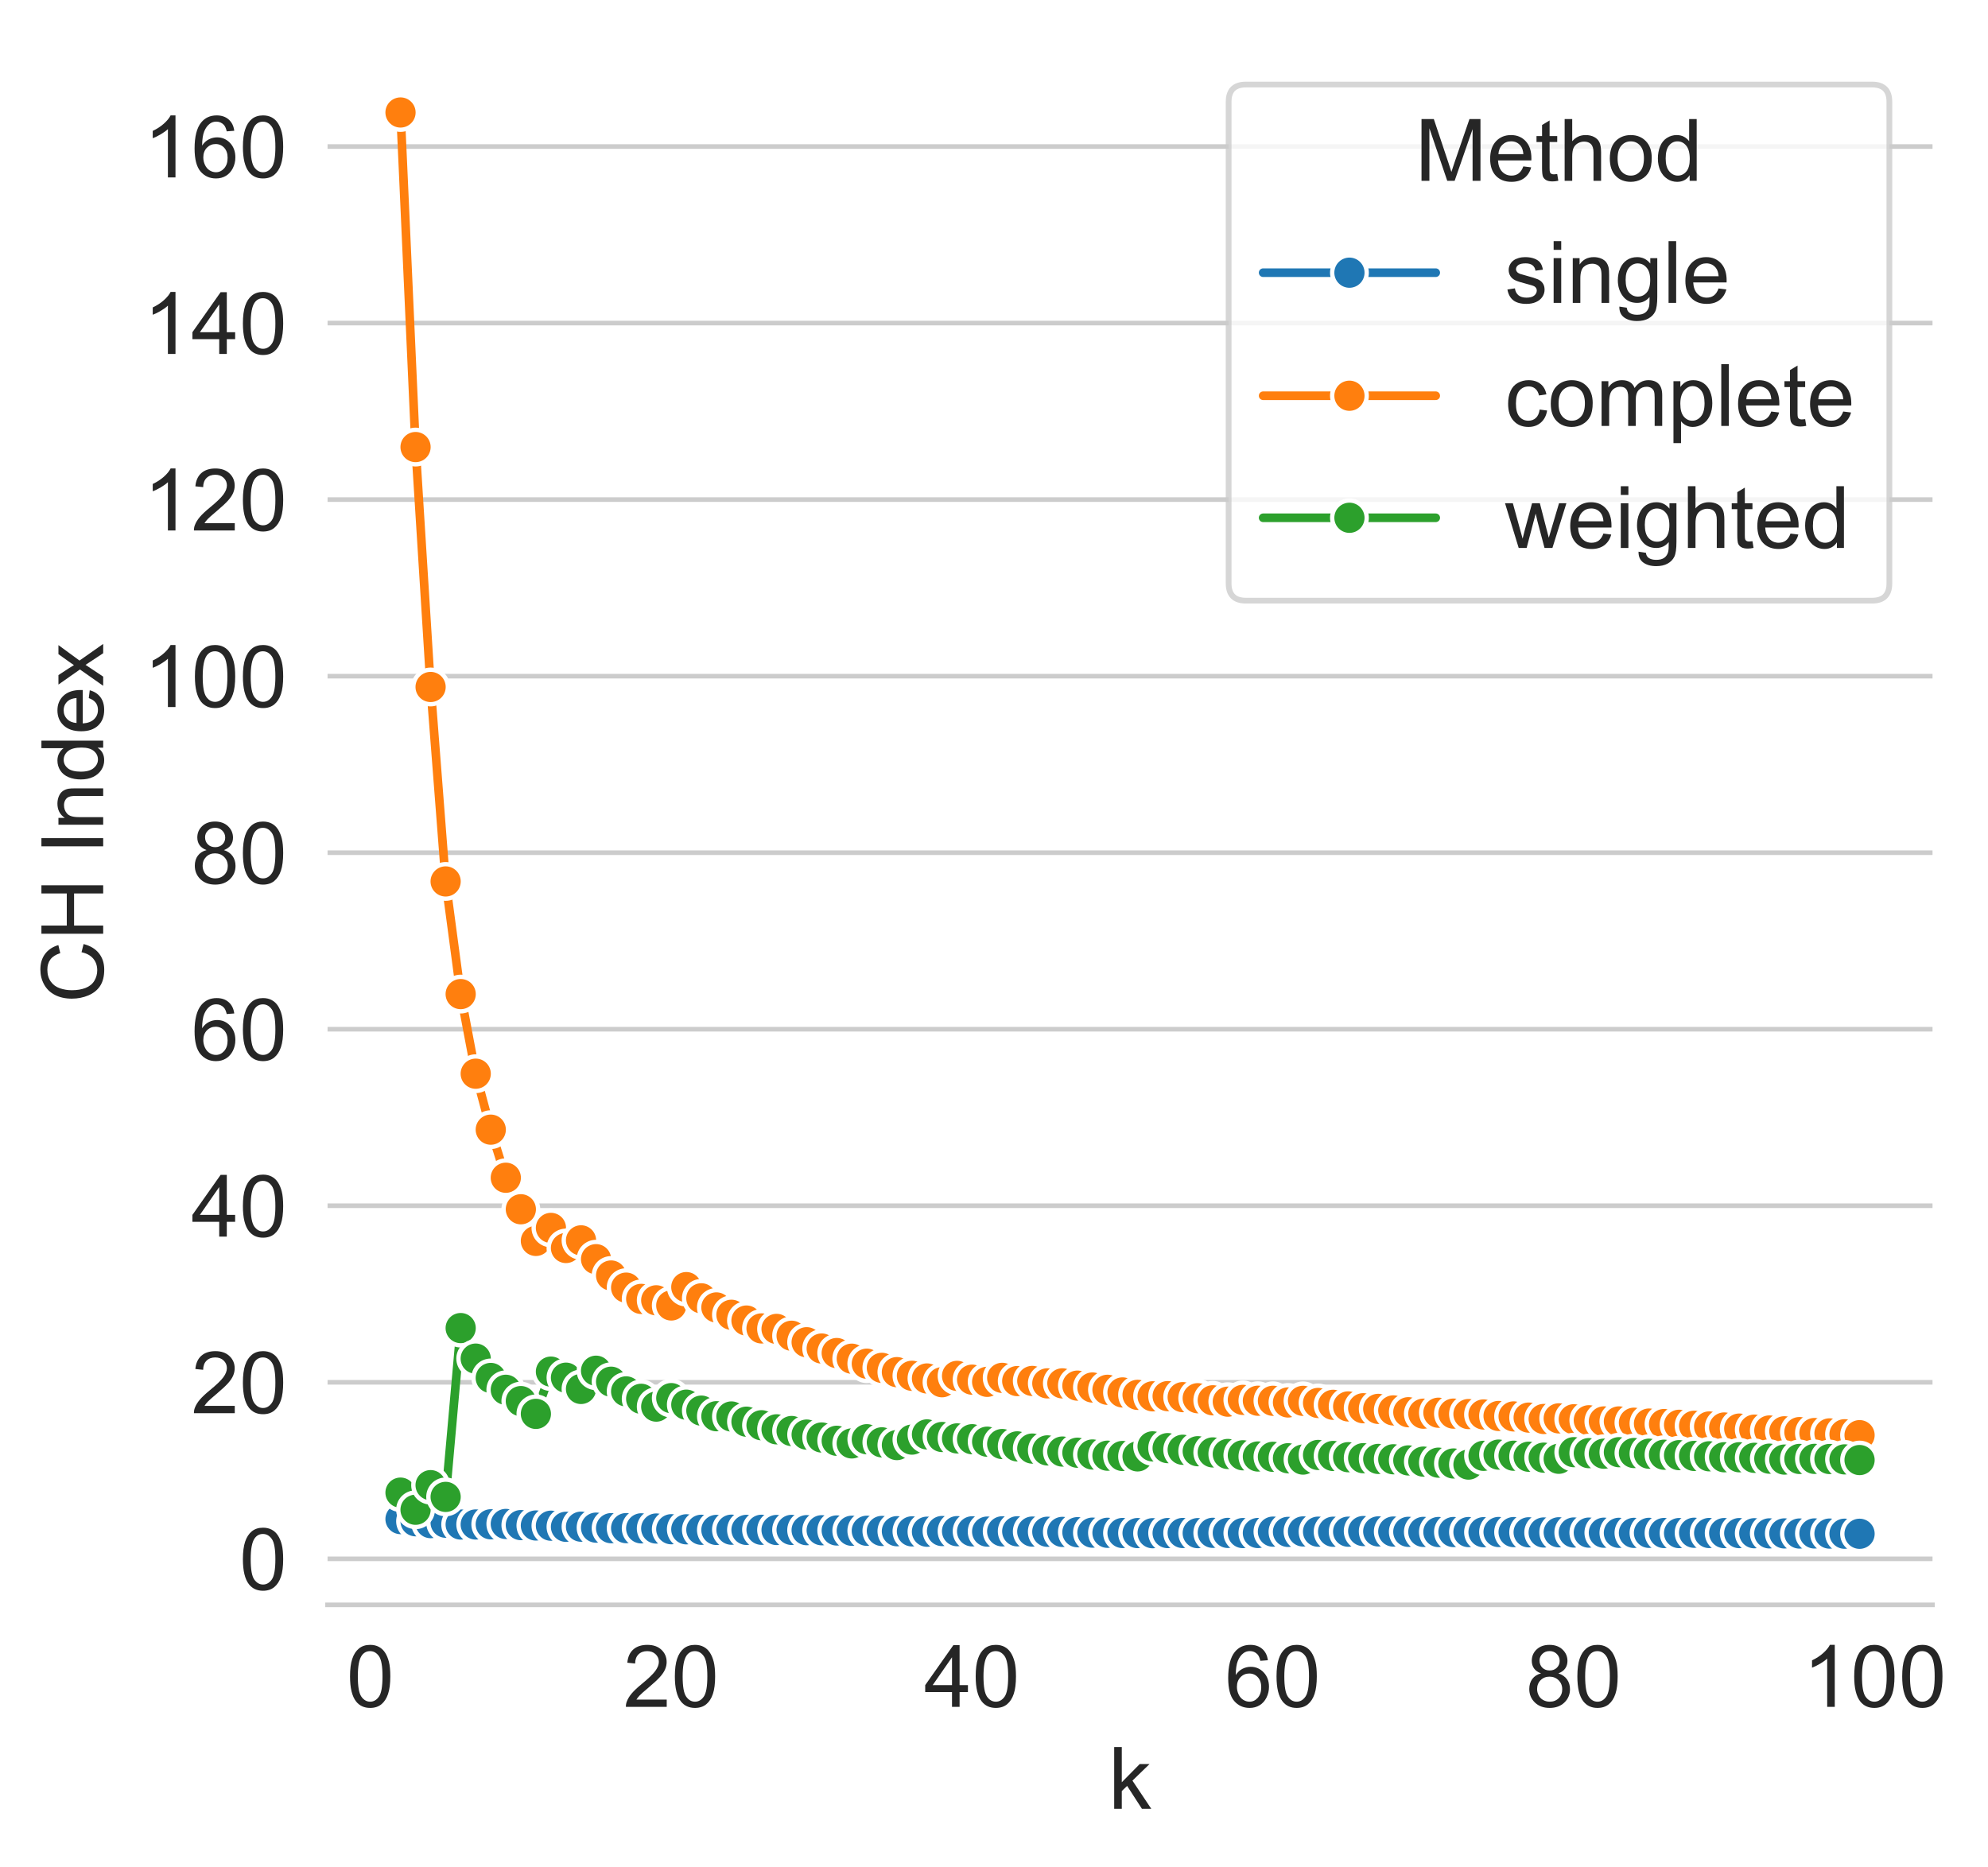 <?xml version="1.0" encoding="utf-8" standalone="no"?>
<!DOCTYPE svg PUBLIC "-//W3C//DTD SVG 1.1//EN"
  "http://www.w3.org/Graphics/SVG/1.1/DTD/svg11.dtd">
<!-- Created with matplotlib (https://matplotlib.org/) -->
<svg height="324.636pt" version="1.1" viewBox="0 0 345.587 324.636" width="345.587pt" xmlns="http://www.w3.org/2000/svg" xmlns:xlink="http://www.w3.org/1999/xlink">
 <defs>
  <style type="text/css">
*{stroke-linecap:butt;stroke-linejoin:round;}
  </style>
 </defs>
 <g id="figure_1">
  <g id="patch_1">
   <path d="M 0 324.636 
L 345.587 324.636 
L 345.587 0 
L 0 0 
z
" style="fill:#ffffff;"/>
  </g>
  <g id="axes_1">
   <g id="patch_2">
    <path d="M 56.942 279 
L 335.942 279 
L 335.942 7.2 
L 56.942 7.2 
z
" style="fill:#ffffff;"/>
   </g>
   <g id="matplotlib.axis_1">
    <g id="xtick_1">
     <g id="text_1">
      <!-- 0 -->
      <defs>
       <path d="M 4.156 35.297 
Q 4.156 48 6.766 55.734 
Q 9.375 63.484 14.516 67.672 
Q 19.672 71.875 27.484 71.875 
Q 33.25 71.875 37.594 69.547 
Q 41.938 67.234 44.766 62.859 
Q 47.609 58.5 49.219 52.219 
Q 50.828 45.953 50.828 35.297 
Q 50.828 22.703 48.234 14.969 
Q 45.656 7.234 40.5 3 
Q 35.359 -1.219 27.484 -1.219 
Q 17.141 -1.219 11.234 6.203 
Q 4.156 15.141 4.156 35.297 
z
M 13.188 35.297 
Q 13.188 17.672 17.312 11.828 
Q 21.438 6 27.484 6 
Q 33.547 6 37.672 11.859 
Q 41.797 17.719 41.797 35.297 
Q 41.797 52.984 37.672 58.781 
Q 33.547 64.594 27.391 64.594 
Q 21.344 64.594 17.719 59.469 
Q 13.188 52.938 13.188 35.297 
z
" id="ArialMT-48"/>
      </defs>
      <g style="fill:#262626;" transform="translate(60.224 296.737)scale(0.15 -0.15)">
       <use xlink:href="#ArialMT-48"/>
      </g>
     </g>
    </g>
    <g id="xtick_2">
     <g id="text_2">
      <!-- 20 -->
      <defs>
       <path d="M 50.344 8.453 
L 50.344 0 
L 3.031 0 
Q 2.938 3.172 4.047 6.109 
Q 5.859 10.938 9.828 15.625 
Q 13.812 20.312 21.344 26.469 
Q 33.016 36.031 37.109 41.625 
Q 41.219 47.219 41.219 52.203 
Q 41.219 57.422 37.469 61 
Q 33.734 64.594 27.734 64.594 
Q 21.391 64.594 17.578 60.781 
Q 13.766 56.984 13.719 50.25 
L 4.688 51.172 
Q 5.609 61.281 11.656 66.578 
Q 17.719 71.875 27.938 71.875 
Q 38.234 71.875 44.234 66.156 
Q 50.25 60.453 50.25 52 
Q 50.25 47.703 48.484 43.547 
Q 46.734 39.406 42.656 34.812 
Q 38.578 30.219 29.109 22.219 
Q 21.188 15.578 18.938 13.203 
Q 16.703 10.844 15.234 8.453 
z
" id="ArialMT-50"/>
      </defs>
      <g style="fill:#262626;" transform="translate(108.349 296.737)scale(0.15 -0.15)">
       <use xlink:href="#ArialMT-50"/>
       <use x="55.615" xlink:href="#ArialMT-48"/>
      </g>
     </g>
    </g>
    <g id="xtick_3">
     <g id="text_3">
      <!-- 40 -->
      <defs>
       <path d="M 32.328 0 
L 32.328 17.141 
L 1.266 17.141 
L 1.266 25.203 
L 33.938 71.578 
L 41.109 71.578 
L 41.109 25.203 
L 50.781 25.203 
L 50.781 17.141 
L 41.109 17.141 
L 41.109 0 
z
M 32.328 25.203 
L 32.328 57.469 
L 9.906 25.203 
z
" id="ArialMT-52"/>
      </defs>
      <g style="fill:#262626;" transform="translate(160.645 296.737)scale(0.15 -0.15)">
       <use xlink:href="#ArialMT-52"/>
       <use x="55.615" xlink:href="#ArialMT-48"/>
      </g>
     </g>
    </g>
    <g id="xtick_4">
     <g id="text_4">
      <!-- 60 -->
      <defs>
       <path d="M 49.75 54.047 
L 41.016 53.375 
Q 39.844 58.547 37.703 60.891 
Q 34.125 64.656 28.906 64.656 
Q 24.703 64.656 21.531 62.312 
Q 17.391 59.281 14.984 53.469 
Q 12.594 47.656 12.5 36.922 
Q 15.672 41.75 20.266 44.094 
Q 24.859 46.438 29.891 46.438 
Q 38.672 46.438 44.844 39.969 
Q 51.031 33.5 51.031 23.25 
Q 51.031 16.5 48.125 10.719 
Q 45.219 4.938 40.141 1.859 
Q 35.062 -1.219 28.609 -1.219 
Q 17.625 -1.219 10.688 6.859 
Q 3.766 14.938 3.766 33.5 
Q 3.766 54.25 11.422 63.672 
Q 18.109 71.875 29.438 71.875 
Q 37.891 71.875 43.281 67.141 
Q 48.688 62.406 49.75 54.047 
z
M 13.875 23.188 
Q 13.875 18.656 15.797 14.5 
Q 17.719 10.359 21.188 8.172 
Q 24.656 6 28.469 6 
Q 34.031 6 38.031 10.484 
Q 42.047 14.984 42.047 22.703 
Q 42.047 30.125 38.078 34.391 
Q 34.125 38.672 28.125 38.672 
Q 22.172 38.672 18.016 34.391 
Q 13.875 30.125 13.875 23.188 
z
" id="ArialMT-54"/>
      </defs>
      <g style="fill:#262626;" transform="translate(212.941 296.737)scale(0.15 -0.15)">
       <use xlink:href="#ArialMT-54"/>
       <use x="55.615" xlink:href="#ArialMT-48"/>
      </g>
     </g>
    </g>
    <g id="xtick_5">
     <g id="text_5">
      <!-- 80 -->
      <defs>
       <path d="M 17.672 38.812 
Q 12.203 40.828 9.562 44.531 
Q 6.938 48.25 6.938 53.422 
Q 6.938 61.234 12.547 66.547 
Q 18.172 71.875 27.484 71.875 
Q 36.859 71.875 42.578 66.422 
Q 48.297 60.984 48.297 53.172 
Q 48.297 48.188 45.672 44.5 
Q 43.062 40.828 37.75 38.812 
Q 44.344 36.672 47.781 31.875 
Q 51.219 27.094 51.219 20.453 
Q 51.219 11.281 44.719 5.031 
Q 38.234 -1.219 27.641 -1.219 
Q 17.047 -1.219 10.547 5.047 
Q 4.047 11.328 4.047 20.703 
Q 4.047 27.688 7.594 32.391 
Q 11.141 37.109 17.672 38.812 
z
M 15.922 53.719 
Q 15.922 48.641 19.188 45.406 
Q 22.469 42.188 27.688 42.188 
Q 32.766 42.188 36.016 45.375 
Q 39.266 48.578 39.266 53.219 
Q 39.266 58.062 35.906 61.359 
Q 32.562 64.656 27.594 64.656 
Q 22.562 64.656 19.234 61.422 
Q 15.922 58.203 15.922 53.719 
z
M 13.094 20.656 
Q 13.094 16.891 14.875 13.375 
Q 16.656 9.859 20.172 7.922 
Q 23.688 6 27.734 6 
Q 34.031 6 38.125 10.047 
Q 42.234 14.109 42.234 20.359 
Q 42.234 26.703 38.016 30.859 
Q 33.797 35.016 27.438 35.016 
Q 21.234 35.016 17.156 30.906 
Q 13.094 26.812 13.094 20.656 
z
" id="ArialMT-56"/>
      </defs>
      <g style="fill:#262626;" transform="translate(265.238 296.737)scale(0.15 -0.15)">
       <use xlink:href="#ArialMT-56"/>
       <use x="55.615" xlink:href="#ArialMT-48"/>
      </g>
     </g>
    </g>
    <g id="xtick_6">
     <g id="text_6">
      <!-- 100 -->
      <defs>
       <path d="M 37.25 0 
L 28.469 0 
L 28.469 56 
Q 25.297 52.984 20.141 49.953 
Q 14.984 46.922 10.891 45.406 
L 10.891 53.906 
Q 18.266 57.375 23.781 62.297 
Q 29.297 67.234 31.594 71.875 
L 37.25 71.875 
z
" id="ArialMT-49"/>
      </defs>
      <g style="fill:#262626;" transform="translate(313.363 296.737)scale(0.15 -0.15)">
       <use xlink:href="#ArialMT-49"/>
       <use x="55.615" xlink:href="#ArialMT-48"/>
       <use x="111.23" xlink:href="#ArialMT-48"/>
      </g>
     </g>
    </g>
    <g id="text_7">
     <!-- k -->
     <defs>
      <path d="M 6.641 0 
L 6.641 71.578 
L 15.438 71.578 
L 15.438 30.766 
L 36.234 51.859 
L 47.609 51.859 
L 27.781 32.625 
L 49.609 0 
L 38.766 0 
L 21.625 26.516 
L 15.438 20.562 
L 15.438 0 
z
" id="ArialMT-107"/>
     </defs>
     <g style="fill:#262626;" transform="translate(192.692 314.455)scale(0.15 -0.15)">
      <use xlink:href="#ArialMT-107"/>
     </g>
    </g>
   </g>
   <g id="matplotlib.axis_2">
    <g id="ytick_1">
     <g id="line2d_1">
      <path clip-path="url(#p167597e275)" d="M 56.942 271 
L 335.942 271 
" style="fill:none;stroke:#cccccc;stroke-linecap:round;stroke-width:0.8;"/>
     </g>
     <g id="text_8">
      <!-- 0 -->
      <g style="fill:#262626;" transform="translate(41.601 276.368)scale(0.15 -0.15)">
       <use xlink:href="#ArialMT-48"/>
      </g>
     </g>
    </g>
    <g id="ytick_2">
     <g id="line2d_2">
      <path clip-path="url(#p167597e275)" d="M 56.942 240.309 
L 335.942 240.309 
" style="fill:none;stroke:#cccccc;stroke-linecap:round;stroke-width:0.8;"/>
     </g>
     <g id="text_9">
      <!-- 20 -->
      <g style="fill:#262626;" transform="translate(33.259 245.677)scale(0.15 -0.15)">
       <use xlink:href="#ArialMT-50"/>
       <use x="55.615" xlink:href="#ArialMT-48"/>
      </g>
     </g>
    </g>
    <g id="ytick_3">
     <g id="line2d_3">
      <path clip-path="url(#p167597e275)" d="M 56.942 209.618 
L 335.942 209.618 
" style="fill:none;stroke:#cccccc;stroke-linecap:round;stroke-width:0.8;"/>
     </g>
     <g id="text_10">
      <!-- 40 -->
      <g style="fill:#262626;" transform="translate(33.259 214.987)scale(0.15 -0.15)">
       <use xlink:href="#ArialMT-52"/>
       <use x="55.615" xlink:href="#ArialMT-48"/>
      </g>
     </g>
    </g>
    <g id="ytick_4">
     <g id="line2d_4">
      <path clip-path="url(#p167597e275)" d="M 56.942 178.928 
L 335.942 178.928 
" style="fill:none;stroke:#cccccc;stroke-linecap:round;stroke-width:0.8;"/>
     </g>
     <g id="text_11">
      <!-- 60 -->
      <g style="fill:#262626;" transform="translate(33.259 184.296)scale(0.15 -0.15)">
       <use xlink:href="#ArialMT-54"/>
       <use x="55.615" xlink:href="#ArialMT-48"/>
      </g>
     </g>
    </g>
    <g id="ytick_5">
     <g id="line2d_5">
      <path clip-path="url(#p167597e275)" d="M 56.942 148.237 
L 335.942 148.237 
" style="fill:none;stroke:#cccccc;stroke-linecap:round;stroke-width:0.8;"/>
     </g>
     <g id="text_12">
      <!-- 80 -->
      <g style="fill:#262626;" transform="translate(33.259 153.606)scale(0.15 -0.15)">
       <use xlink:href="#ArialMT-56"/>
       <use x="55.615" xlink:href="#ArialMT-48"/>
      </g>
     </g>
    </g>
    <g id="ytick_6">
     <g id="line2d_6">
      <path clip-path="url(#p167597e275)" d="M 56.942 117.547 
L 335.942 117.547 
" style="fill:none;stroke:#cccccc;stroke-linecap:round;stroke-width:0.8;"/>
     </g>
     <g id="text_13">
      <!-- 100 -->
      <g style="fill:#262626;" transform="translate(24.918 122.915)scale(0.15 -0.15)">
       <use xlink:href="#ArialMT-49"/>
       <use x="55.615" xlink:href="#ArialMT-48"/>
       <use x="111.23" xlink:href="#ArialMT-48"/>
      </g>
     </g>
    </g>
    <g id="ytick_7">
     <g id="line2d_7">
      <path clip-path="url(#p167597e275)" d="M 56.942 86.856 
L 335.942 86.856 
" style="fill:none;stroke:#cccccc;stroke-linecap:round;stroke-width:0.8;"/>
     </g>
     <g id="text_14">
      <!-- 120 -->
      <g style="fill:#262626;" transform="translate(24.918 92.224)scale(0.15 -0.15)">
       <use xlink:href="#ArialMT-49"/>
       <use x="55.615" xlink:href="#ArialMT-50"/>
       <use x="111.23" xlink:href="#ArialMT-48"/>
      </g>
     </g>
    </g>
    <g id="ytick_8">
     <g id="line2d_8">
      <path clip-path="url(#p167597e275)" d="M 56.942 56.165 
L 335.942 56.165 
" style="fill:none;stroke:#cccccc;stroke-linecap:round;stroke-width:0.8;"/>
     </g>
     <g id="text_15">
      <!-- 140 -->
      <g style="fill:#262626;" transform="translate(24.918 61.534)scale(0.15 -0.15)">
       <use xlink:href="#ArialMT-49"/>
       <use x="55.615" xlink:href="#ArialMT-52"/>
       <use x="111.23" xlink:href="#ArialMT-48"/>
      </g>
     </g>
    </g>
    <g id="ytick_9">
     <g id="line2d_9">
      <path clip-path="url(#p167597e275)" d="M 56.942 25.475 
L 335.942 25.475 
" style="fill:none;stroke:#cccccc;stroke-linecap:round;stroke-width:0.8;"/>
     </g>
     <g id="text_16">
      <!-- 160 -->
      <g style="fill:#262626;" transform="translate(24.918 30.843)scale(0.15 -0.15)">
       <use xlink:href="#ArialMT-49"/>
       <use x="55.615" xlink:href="#ArialMT-54"/>
       <use x="111.23" xlink:href="#ArialMT-48"/>
      </g>
     </g>
    </g>
    <g id="text_17">
     <!-- CH Index -->
     <defs>
      <path d="M 58.797 25.094 
L 68.266 22.703 
Q 65.281 11.031 57.547 4.906 
Q 49.812 -1.219 38.625 -1.219 
Q 27.047 -1.219 19.797 3.484 
Q 12.547 8.203 8.766 17.141 
Q 4.984 26.078 4.984 36.328 
Q 4.984 47.516 9.25 55.828 
Q 13.531 64.156 21.406 68.469 
Q 29.297 72.797 38.766 72.797 
Q 49.516 72.797 56.828 67.328 
Q 64.156 61.859 67.047 51.953 
L 57.719 49.75 
Q 55.219 57.562 50.484 61.125 
Q 45.75 64.703 38.578 64.703 
Q 30.328 64.703 24.781 60.734 
Q 19.234 56.781 16.984 50.109 
Q 14.75 43.453 14.75 36.375 
Q 14.75 27.25 17.406 20.438 
Q 20.062 13.625 25.672 10.25 
Q 31.297 6.891 37.844 6.891 
Q 45.797 6.891 51.312 11.469 
Q 56.844 16.062 58.797 25.094 
z
" id="ArialMT-67"/>
      <path d="M 8.016 0 
L 8.016 71.578 
L 17.484 71.578 
L 17.484 42.188 
L 54.688 42.188 
L 54.688 71.578 
L 64.156 71.578 
L 64.156 0 
L 54.688 0 
L 54.688 33.734 
L 17.484 33.734 
L 17.484 0 
z
" id="ArialMT-72"/>
      <path id="ArialMT-32"/>
      <path d="M 9.328 0 
L 9.328 71.578 
L 18.797 71.578 
L 18.797 0 
z
" id="ArialMT-73"/>
      <path d="M 6.594 0 
L 6.594 51.859 
L 14.5 51.859 
L 14.5 44.484 
Q 20.219 53.031 31 53.031 
Q 35.688 53.031 39.625 51.344 
Q 43.562 49.656 45.516 46.922 
Q 47.469 44.188 48.25 40.438 
Q 48.734 37.984 48.734 31.891 
L 48.734 0 
L 39.938 0 
L 39.938 31.547 
Q 39.938 36.922 38.906 39.578 
Q 37.891 42.234 35.281 43.812 
Q 32.672 45.406 29.156 45.406 
Q 23.531 45.406 19.453 41.844 
Q 15.375 38.281 15.375 28.328 
L 15.375 0 
z
" id="ArialMT-110"/>
      <path d="M 40.234 0 
L 40.234 6.547 
Q 35.297 -1.172 25.734 -1.172 
Q 19.531 -1.172 14.328 2.25 
Q 9.125 5.672 6.266 11.797 
Q 3.422 17.922 3.422 25.875 
Q 3.422 33.641 6 39.969 
Q 8.594 46.297 13.766 49.656 
Q 18.953 53.031 25.344 53.031 
Q 30.031 53.031 33.688 51.047 
Q 37.359 49.078 39.656 45.906 
L 39.656 71.578 
L 48.391 71.578 
L 48.391 0 
z
M 12.453 25.875 
Q 12.453 15.922 16.641 10.984 
Q 20.844 6.062 26.562 6.062 
Q 32.328 6.062 36.344 10.766 
Q 40.375 15.484 40.375 25.141 
Q 40.375 35.797 36.266 40.766 
Q 32.172 45.75 26.172 45.75 
Q 20.312 45.75 16.375 40.969 
Q 12.453 36.188 12.453 25.875 
z
" id="ArialMT-100"/>
      <path d="M 42.094 16.703 
L 51.172 15.578 
Q 49.031 7.625 43.219 3.219 
Q 37.406 -1.172 28.375 -1.172 
Q 17 -1.172 10.328 5.828 
Q 3.656 12.844 3.656 25.484 
Q 3.656 38.578 10.391 45.797 
Q 17.141 53.031 27.875 53.031 
Q 38.281 53.031 44.875 45.953 
Q 51.469 38.875 51.469 26.031 
Q 51.469 25.25 51.422 23.688 
L 12.75 23.688 
Q 13.234 15.141 17.578 10.594 
Q 21.922 6.062 28.422 6.062 
Q 33.25 6.062 36.672 8.594 
Q 40.094 11.141 42.094 16.703 
z
M 13.234 30.906 
L 42.188 30.906 
Q 41.609 37.453 38.875 40.719 
Q 34.672 45.797 27.984 45.797 
Q 21.922 45.797 17.797 41.75 
Q 13.672 37.703 13.234 30.906 
z
" id="ArialMT-101"/>
      <path d="M 0.734 0 
L 19.672 26.953 
L 2.156 51.859 
L 13.141 51.859 
L 21.094 39.703 
Q 23.344 36.234 24.703 33.891 
Q 26.859 37.109 28.656 39.594 
L 37.406 51.859 
L 47.906 51.859 
L 29.984 27.438 
L 49.266 0 
L 38.484 0 
L 27.828 16.109 
L 25 20.453 
L 11.375 0 
z
" id="ArialMT-120"/>
     </defs>
     <g style="fill:#262626;" transform="translate(17.937 174.362)rotate(-90)scale(0.15 -0.15)">
      <use xlink:href="#ArialMT-67"/>
      <use x="72.217" xlink:href="#ArialMT-72"/>
      <use x="144.434" xlink:href="#ArialMT-32"/>
      <use x="172.217" xlink:href="#ArialMT-73"/>
      <use x="200" xlink:href="#ArialMT-110"/>
      <use x="255.615" xlink:href="#ArialMT-100"/>
      <use x="311.23" xlink:href="#ArialMT-101"/>
      <use x="366.846" xlink:href="#ArialMT-120"/>
     </g>
    </g>
   </g>
   <g id="line2d_10">
    <path clip-path="url(#p167597e275)" d="M 69.624 264.092 
L 72.239 264.47 
L 74.854 264.793 
L 77.468 264.721 
L 80.083 265.036 
L 82.698 265.028 
L 85.313 264.998 
L 87.928 264.936 
L 90.542 265.137 
L 93.157 265.205 
L 95.772 265.241 
L 98.387 265.433 
L 101.002 265.41 
L 103.617 265.579 
L 106.231 265.671 
L 108.846 265.664 
L 111.461 265.701 
L 114.076 265.731 
L 116.691 265.855 
L 119.305 265.869 
L 121.92 265.951 
L 124.535 265.975 
L 127.15 265.935 
L 129.765 265.968 
L 132.379 265.951 
L 134.994 265.987 
L 137.609 265.971 
L 140.224 266.017 
L 142.839 266.033 
L 145.453 266.071 
L 148.068 266.122 
L 150.683 266.121 
L 153.298 266.154 
L 155.913 266.198 
L 158.527 266.228 
L 161.142 266.286 
L 163.757 266.169 
L 166.372 266.191 
L 168.987 266.223 
L 171.602 266.267 
L 174.216 266.223 
L 176.831 266.215 
L 179.446 266.264 
L 182.061 266.293 
L 184.676 266.32 
L 187.29 266.37 
L 189.905 266.448 
L 192.52 266.474 
L 195.135 266.511 
L 197.75 266.524 
L 200.364 266.547 
L 202.979 266.52 
L 205.594 266.509 
L 208.209 266.533 
L 210.824 266.48 
L 213.438 266.494 
L 216.053 266.522 
L 218.668 266.512 
L 221.283 266.274 
L 223.898 266.318 
L 226.512 266.239 
L 229.127 266.28 
L 231.742 266.29 
L 234.357 266.282 
L 236.972 266.172 
L 239.587 266.233 
L 242.201 266.26 
L 244.816 266.307 
L 247.431 266.318 
L 250.046 266.34 
L 252.661 266.341 
L 255.275 266.349 
L 257.89 266.371 
L 260.505 266.338 
L 263.12 266.353 
L 265.735 266.391 
L 268.349 266.422 
L 270.964 266.388 
L 273.579 266.425 
L 276.194 266.444 
L 278.809 266.46 
L 281.423 266.481 
L 284.038 266.488 
L 286.653 266.484 
L 289.268 266.513 
L 291.883 266.524 
L 294.497 266.468 
L 297.112 266.512 
L 299.727 266.525 
L 302.342 266.528 
L 304.957 266.551 
L 307.572 266.575 
L 310.186 266.583 
L 312.801 266.601 
L 315.416 266.587 
L 318.031 266.611 
L 320.646 266.634 
L 323.26 266.645 
" style="fill:none;stroke:#1f77b4;stroke-linecap:round;stroke-width:1.5;"/>
    <defs>
     <path d="M 0 3 
C 0.796 3 1.559 2.684 2.121 2.121 
C 2.684 1.559 3 0.796 3 0 
C 3 -0.796 2.684 -1.559 2.121 -2.121 
C 1.559 -2.684 0.796 -3 0 -3 
C -0.796 -3 -1.559 -2.684 -2.121 -2.121 
C -2.684 -1.559 -3 -0.796 -3 0 
C -3 0.796 -2.684 1.559 -2.121 2.121 
C -1.559 2.684 -0.796 3 0 3 
z
" id="m5c2cc7317f" style="stroke:#ffffff;stroke-width:0.75;"/>
    </defs>
    <g clip-path="url(#p167597e275)">
     <use style="fill:#1f77b4;stroke:#ffffff;stroke-width:0.75;" x="69.624" xlink:href="#m5c2cc7317f" y="264.092"/>
     <use style="fill:#1f77b4;stroke:#ffffff;stroke-width:0.75;" x="72.239" xlink:href="#m5c2cc7317f" y="264.47"/>
     <use style="fill:#1f77b4;stroke:#ffffff;stroke-width:0.75;" x="74.854" xlink:href="#m5c2cc7317f" y="264.793"/>
     <use style="fill:#1f77b4;stroke:#ffffff;stroke-width:0.75;" x="77.468" xlink:href="#m5c2cc7317f" y="264.721"/>
     <use style="fill:#1f77b4;stroke:#ffffff;stroke-width:0.75;" x="80.083" xlink:href="#m5c2cc7317f" y="265.036"/>
     <use style="fill:#1f77b4;stroke:#ffffff;stroke-width:0.75;" x="82.698" xlink:href="#m5c2cc7317f" y="265.028"/>
     <use style="fill:#1f77b4;stroke:#ffffff;stroke-width:0.75;" x="85.313" xlink:href="#m5c2cc7317f" y="264.998"/>
     <use style="fill:#1f77b4;stroke:#ffffff;stroke-width:0.75;" x="87.928" xlink:href="#m5c2cc7317f" y="264.936"/>
     <use style="fill:#1f77b4;stroke:#ffffff;stroke-width:0.75;" x="90.542" xlink:href="#m5c2cc7317f" y="265.137"/>
     <use style="fill:#1f77b4;stroke:#ffffff;stroke-width:0.75;" x="93.157" xlink:href="#m5c2cc7317f" y="265.205"/>
     <use style="fill:#1f77b4;stroke:#ffffff;stroke-width:0.75;" x="95.772" xlink:href="#m5c2cc7317f" y="265.241"/>
     <use style="fill:#1f77b4;stroke:#ffffff;stroke-width:0.75;" x="98.387" xlink:href="#m5c2cc7317f" y="265.433"/>
     <use style="fill:#1f77b4;stroke:#ffffff;stroke-width:0.75;" x="101.002" xlink:href="#m5c2cc7317f" y="265.41"/>
     <use style="fill:#1f77b4;stroke:#ffffff;stroke-width:0.75;" x="103.617" xlink:href="#m5c2cc7317f" y="265.579"/>
     <use style="fill:#1f77b4;stroke:#ffffff;stroke-width:0.75;" x="106.231" xlink:href="#m5c2cc7317f" y="265.671"/>
     <use style="fill:#1f77b4;stroke:#ffffff;stroke-width:0.75;" x="108.846" xlink:href="#m5c2cc7317f" y="265.664"/>
     <use style="fill:#1f77b4;stroke:#ffffff;stroke-width:0.75;" x="111.461" xlink:href="#m5c2cc7317f" y="265.701"/>
     <use style="fill:#1f77b4;stroke:#ffffff;stroke-width:0.75;" x="114.076" xlink:href="#m5c2cc7317f" y="265.731"/>
     <use style="fill:#1f77b4;stroke:#ffffff;stroke-width:0.75;" x="116.691" xlink:href="#m5c2cc7317f" y="265.855"/>
     <use style="fill:#1f77b4;stroke:#ffffff;stroke-width:0.75;" x="119.305" xlink:href="#m5c2cc7317f" y="265.869"/>
     <use style="fill:#1f77b4;stroke:#ffffff;stroke-width:0.75;" x="121.92" xlink:href="#m5c2cc7317f" y="265.951"/>
     <use style="fill:#1f77b4;stroke:#ffffff;stroke-width:0.75;" x="124.535" xlink:href="#m5c2cc7317f" y="265.975"/>
     <use style="fill:#1f77b4;stroke:#ffffff;stroke-width:0.75;" x="127.15" xlink:href="#m5c2cc7317f" y="265.935"/>
     <use style="fill:#1f77b4;stroke:#ffffff;stroke-width:0.75;" x="129.765" xlink:href="#m5c2cc7317f" y="265.968"/>
     <use style="fill:#1f77b4;stroke:#ffffff;stroke-width:0.75;" x="132.379" xlink:href="#m5c2cc7317f" y="265.951"/>
     <use style="fill:#1f77b4;stroke:#ffffff;stroke-width:0.75;" x="134.994" xlink:href="#m5c2cc7317f" y="265.987"/>
     <use style="fill:#1f77b4;stroke:#ffffff;stroke-width:0.75;" x="137.609" xlink:href="#m5c2cc7317f" y="265.971"/>
     <use style="fill:#1f77b4;stroke:#ffffff;stroke-width:0.75;" x="140.224" xlink:href="#m5c2cc7317f" y="266.017"/>
     <use style="fill:#1f77b4;stroke:#ffffff;stroke-width:0.75;" x="142.839" xlink:href="#m5c2cc7317f" y="266.033"/>
     <use style="fill:#1f77b4;stroke:#ffffff;stroke-width:0.75;" x="145.453" xlink:href="#m5c2cc7317f" y="266.071"/>
     <use style="fill:#1f77b4;stroke:#ffffff;stroke-width:0.75;" x="148.068" xlink:href="#m5c2cc7317f" y="266.122"/>
     <use style="fill:#1f77b4;stroke:#ffffff;stroke-width:0.75;" x="150.683" xlink:href="#m5c2cc7317f" y="266.121"/>
     <use style="fill:#1f77b4;stroke:#ffffff;stroke-width:0.75;" x="153.298" xlink:href="#m5c2cc7317f" y="266.154"/>
     <use style="fill:#1f77b4;stroke:#ffffff;stroke-width:0.75;" x="155.913" xlink:href="#m5c2cc7317f" y="266.198"/>
     <use style="fill:#1f77b4;stroke:#ffffff;stroke-width:0.75;" x="158.527" xlink:href="#m5c2cc7317f" y="266.228"/>
     <use style="fill:#1f77b4;stroke:#ffffff;stroke-width:0.75;" x="161.142" xlink:href="#m5c2cc7317f" y="266.286"/>
     <use style="fill:#1f77b4;stroke:#ffffff;stroke-width:0.75;" x="163.757" xlink:href="#m5c2cc7317f" y="266.169"/>
     <use style="fill:#1f77b4;stroke:#ffffff;stroke-width:0.75;" x="166.372" xlink:href="#m5c2cc7317f" y="266.191"/>
     <use style="fill:#1f77b4;stroke:#ffffff;stroke-width:0.75;" x="168.987" xlink:href="#m5c2cc7317f" y="266.223"/>
     <use style="fill:#1f77b4;stroke:#ffffff;stroke-width:0.75;" x="171.602" xlink:href="#m5c2cc7317f" y="266.267"/>
     <use style="fill:#1f77b4;stroke:#ffffff;stroke-width:0.75;" x="174.216" xlink:href="#m5c2cc7317f" y="266.223"/>
     <use style="fill:#1f77b4;stroke:#ffffff;stroke-width:0.75;" x="176.831" xlink:href="#m5c2cc7317f" y="266.215"/>
     <use style="fill:#1f77b4;stroke:#ffffff;stroke-width:0.75;" x="179.446" xlink:href="#m5c2cc7317f" y="266.264"/>
     <use style="fill:#1f77b4;stroke:#ffffff;stroke-width:0.75;" x="182.061" xlink:href="#m5c2cc7317f" y="266.293"/>
     <use style="fill:#1f77b4;stroke:#ffffff;stroke-width:0.75;" x="184.676" xlink:href="#m5c2cc7317f" y="266.32"/>
     <use style="fill:#1f77b4;stroke:#ffffff;stroke-width:0.75;" x="187.29" xlink:href="#m5c2cc7317f" y="266.37"/>
     <use style="fill:#1f77b4;stroke:#ffffff;stroke-width:0.75;" x="189.905" xlink:href="#m5c2cc7317f" y="266.448"/>
     <use style="fill:#1f77b4;stroke:#ffffff;stroke-width:0.75;" x="192.52" xlink:href="#m5c2cc7317f" y="266.474"/>
     <use style="fill:#1f77b4;stroke:#ffffff;stroke-width:0.75;" x="195.135" xlink:href="#m5c2cc7317f" y="266.511"/>
     <use style="fill:#1f77b4;stroke:#ffffff;stroke-width:0.75;" x="197.75" xlink:href="#m5c2cc7317f" y="266.524"/>
     <use style="fill:#1f77b4;stroke:#ffffff;stroke-width:0.75;" x="200.364" xlink:href="#m5c2cc7317f" y="266.547"/>
     <use style="fill:#1f77b4;stroke:#ffffff;stroke-width:0.75;" x="202.979" xlink:href="#m5c2cc7317f" y="266.52"/>
     <use style="fill:#1f77b4;stroke:#ffffff;stroke-width:0.75;" x="205.594" xlink:href="#m5c2cc7317f" y="266.509"/>
     <use style="fill:#1f77b4;stroke:#ffffff;stroke-width:0.75;" x="208.209" xlink:href="#m5c2cc7317f" y="266.533"/>
     <use style="fill:#1f77b4;stroke:#ffffff;stroke-width:0.75;" x="210.824" xlink:href="#m5c2cc7317f" y="266.48"/>
     <use style="fill:#1f77b4;stroke:#ffffff;stroke-width:0.75;" x="213.438" xlink:href="#m5c2cc7317f" y="266.494"/>
     <use style="fill:#1f77b4;stroke:#ffffff;stroke-width:0.75;" x="216.053" xlink:href="#m5c2cc7317f" y="266.522"/>
     <use style="fill:#1f77b4;stroke:#ffffff;stroke-width:0.75;" x="218.668" xlink:href="#m5c2cc7317f" y="266.512"/>
     <use style="fill:#1f77b4;stroke:#ffffff;stroke-width:0.75;" x="221.283" xlink:href="#m5c2cc7317f" y="266.274"/>
     <use style="fill:#1f77b4;stroke:#ffffff;stroke-width:0.75;" x="223.898" xlink:href="#m5c2cc7317f" y="266.318"/>
     <use style="fill:#1f77b4;stroke:#ffffff;stroke-width:0.75;" x="226.512" xlink:href="#m5c2cc7317f" y="266.239"/>
     <use style="fill:#1f77b4;stroke:#ffffff;stroke-width:0.75;" x="229.127" xlink:href="#m5c2cc7317f" y="266.28"/>
     <use style="fill:#1f77b4;stroke:#ffffff;stroke-width:0.75;" x="231.742" xlink:href="#m5c2cc7317f" y="266.29"/>
     <use style="fill:#1f77b4;stroke:#ffffff;stroke-width:0.75;" x="234.357" xlink:href="#m5c2cc7317f" y="266.282"/>
     <use style="fill:#1f77b4;stroke:#ffffff;stroke-width:0.75;" x="236.972" xlink:href="#m5c2cc7317f" y="266.172"/>
     <use style="fill:#1f77b4;stroke:#ffffff;stroke-width:0.75;" x="239.587" xlink:href="#m5c2cc7317f" y="266.233"/>
     <use style="fill:#1f77b4;stroke:#ffffff;stroke-width:0.75;" x="242.201" xlink:href="#m5c2cc7317f" y="266.26"/>
     <use style="fill:#1f77b4;stroke:#ffffff;stroke-width:0.75;" x="244.816" xlink:href="#m5c2cc7317f" y="266.307"/>
     <use style="fill:#1f77b4;stroke:#ffffff;stroke-width:0.75;" x="247.431" xlink:href="#m5c2cc7317f" y="266.318"/>
     <use style="fill:#1f77b4;stroke:#ffffff;stroke-width:0.75;" x="250.046" xlink:href="#m5c2cc7317f" y="266.34"/>
     <use style="fill:#1f77b4;stroke:#ffffff;stroke-width:0.75;" x="252.661" xlink:href="#m5c2cc7317f" y="266.341"/>
     <use style="fill:#1f77b4;stroke:#ffffff;stroke-width:0.75;" x="255.275" xlink:href="#m5c2cc7317f" y="266.349"/>
     <use style="fill:#1f77b4;stroke:#ffffff;stroke-width:0.75;" x="257.89" xlink:href="#m5c2cc7317f" y="266.371"/>
     <use style="fill:#1f77b4;stroke:#ffffff;stroke-width:0.75;" x="260.505" xlink:href="#m5c2cc7317f" y="266.338"/>
     <use style="fill:#1f77b4;stroke:#ffffff;stroke-width:0.75;" x="263.12" xlink:href="#m5c2cc7317f" y="266.353"/>
     <use style="fill:#1f77b4;stroke:#ffffff;stroke-width:0.75;" x="265.735" xlink:href="#m5c2cc7317f" y="266.391"/>
     <use style="fill:#1f77b4;stroke:#ffffff;stroke-width:0.75;" x="268.349" xlink:href="#m5c2cc7317f" y="266.422"/>
     <use style="fill:#1f77b4;stroke:#ffffff;stroke-width:0.75;" x="270.964" xlink:href="#m5c2cc7317f" y="266.388"/>
     <use style="fill:#1f77b4;stroke:#ffffff;stroke-width:0.75;" x="273.579" xlink:href="#m5c2cc7317f" y="266.425"/>
     <use style="fill:#1f77b4;stroke:#ffffff;stroke-width:0.75;" x="276.194" xlink:href="#m5c2cc7317f" y="266.444"/>
     <use style="fill:#1f77b4;stroke:#ffffff;stroke-width:0.75;" x="278.809" xlink:href="#m5c2cc7317f" y="266.46"/>
     <use style="fill:#1f77b4;stroke:#ffffff;stroke-width:0.75;" x="281.423" xlink:href="#m5c2cc7317f" y="266.481"/>
     <use style="fill:#1f77b4;stroke:#ffffff;stroke-width:0.75;" x="284.038" xlink:href="#m5c2cc7317f" y="266.488"/>
     <use style="fill:#1f77b4;stroke:#ffffff;stroke-width:0.75;" x="286.653" xlink:href="#m5c2cc7317f" y="266.484"/>
     <use style="fill:#1f77b4;stroke:#ffffff;stroke-width:0.75;" x="289.268" xlink:href="#m5c2cc7317f" y="266.513"/>
     <use style="fill:#1f77b4;stroke:#ffffff;stroke-width:0.75;" x="291.883" xlink:href="#m5c2cc7317f" y="266.524"/>
     <use style="fill:#1f77b4;stroke:#ffffff;stroke-width:0.75;" x="294.497" xlink:href="#m5c2cc7317f" y="266.468"/>
     <use style="fill:#1f77b4;stroke:#ffffff;stroke-width:0.75;" x="297.112" xlink:href="#m5c2cc7317f" y="266.512"/>
     <use style="fill:#1f77b4;stroke:#ffffff;stroke-width:0.75;" x="299.727" xlink:href="#m5c2cc7317f" y="266.525"/>
     <use style="fill:#1f77b4;stroke:#ffffff;stroke-width:0.75;" x="302.342" xlink:href="#m5c2cc7317f" y="266.528"/>
     <use style="fill:#1f77b4;stroke:#ffffff;stroke-width:0.75;" x="304.957" xlink:href="#m5c2cc7317f" y="266.551"/>
     <use style="fill:#1f77b4;stroke:#ffffff;stroke-width:0.75;" x="307.572" xlink:href="#m5c2cc7317f" y="266.575"/>
     <use style="fill:#1f77b4;stroke:#ffffff;stroke-width:0.75;" x="310.186" xlink:href="#m5c2cc7317f" y="266.583"/>
     <use style="fill:#1f77b4;stroke:#ffffff;stroke-width:0.75;" x="312.801" xlink:href="#m5c2cc7317f" y="266.601"/>
     <use style="fill:#1f77b4;stroke:#ffffff;stroke-width:0.75;" x="315.416" xlink:href="#m5c2cc7317f" y="266.587"/>
     <use style="fill:#1f77b4;stroke:#ffffff;stroke-width:0.75;" x="318.031" xlink:href="#m5c2cc7317f" y="266.611"/>
     <use style="fill:#1f77b4;stroke:#ffffff;stroke-width:0.75;" x="320.646" xlink:href="#m5c2cc7317f" y="266.634"/>
     <use style="fill:#1f77b4;stroke:#ffffff;stroke-width:0.75;" x="323.26" xlink:href="#m5c2cc7317f" y="266.645"/>
    </g>
   </g>
   <g id="line2d_11">
    <path clip-path="url(#p167597e275)" d="M 69.624 19.555 
L 72.239 77.72 
L 74.854 119.429 
L 77.468 153.236 
L 80.083 172.821 
L 82.698 186.661 
L 85.313 196.39 
L 87.928 204.749 
L 90.542 210.228 
L 93.157 215.732 
L 95.772 213.47 
L 98.387 216.963 
L 101.002 215.634 
L 103.617 218.909 
L 106.231 221.744 
L 108.846 223.855 
L 111.461 225.812 
L 114.076 226.057 
L 116.691 226.953 
L 119.305 223.763 
L 121.92 225.712 
L 124.535 227.295 
L 127.15 228.573 
L 129.765 229.576 
L 132.379 230.944 
L 134.994 231.029 
L 137.609 232.218 
L 140.224 233.344 
L 142.839 234.439 
L 145.453 235.225 
L 148.068 236.207 
L 150.683 237.074 
L 153.298 237.797 
L 155.913 238.544 
L 158.527 239.179 
L 161.142 239.645 
L 163.757 240.298 
L 166.372 239.195 
L 168.987 239.853 
L 171.602 240.23 
L 174.216 239.538 
L 176.831 240.098 
L 179.446 240.074 
L 182.061 240.497 
L 184.676 240.496 
L 187.29 240.89 
L 189.905 241.214 
L 192.52 241.614 
L 195.135 242.073 
L 197.75 242.492 
L 200.364 242.748 
L 202.979 242.715 
L 205.594 242.89 
L 208.209 243.08 
L 210.824 243.44 
L 213.438 243.678 
L 216.053 243.366 
L 218.668 243.516 
L 221.283 243.526 
L 223.898 243.817 
L 226.512 243.536 
L 229.127 243.902 
L 231.742 244.225 
L 234.357 244.506 
L 236.972 244.82 
L 239.587 244.932 
L 242.201 245.198 
L 244.816 245.512 
L 247.431 245.766 
L 250.046 245.6 
L 252.661 245.756 
L 255.275 245.831 
L 257.89 245.906 
L 260.505 246.163 
L 263.12 246.244 
L 265.735 246.448 
L 268.349 246.689 
L 270.964 246.582 
L 273.579 246.738 
L 276.194 246.911 
L 278.809 247.114 
L 281.423 247.114 
L 284.038 247.339 
L 286.653 247.486 
L 289.268 247.568 
L 291.883 247.698 
L 294.497 247.869 
L 297.112 247.991 
L 299.727 248.166 
L 302.342 248.357 
L 304.957 248.542 
L 307.572 248.689 
L 310.186 248.828 
L 312.801 248.968 
L 315.416 249.131 
L 318.031 249.195 
L 320.646 249.344 
L 323.26 249.501 
" style="fill:none;stroke:#ff7f0e;stroke-linecap:round;stroke-width:1.5;"/>
    <defs>
     <path d="M 0 3 
C 0.796 3 1.559 2.684 2.121 2.121 
C 2.684 1.559 3 0.796 3 0 
C 3 -0.796 2.684 -1.559 2.121 -2.121 
C 1.559 -2.684 0.796 -3 0 -3 
C -0.796 -3 -1.559 -2.684 -2.121 -2.121 
C -2.684 -1.559 -3 -0.796 -3 0 
C -3 0.796 -2.684 1.559 -2.121 2.121 
C -1.559 2.684 -0.796 3 0 3 
z
" id="m7dcf365672" style="stroke:#ffffff;stroke-width:0.75;"/>
    </defs>
    <g clip-path="url(#p167597e275)">
     <use style="fill:#ff7f0e;stroke:#ffffff;stroke-width:0.75;" x="69.624" xlink:href="#m7dcf365672" y="19.555"/>
     <use style="fill:#ff7f0e;stroke:#ffffff;stroke-width:0.75;" x="72.239" xlink:href="#m7dcf365672" y="77.72"/>
     <use style="fill:#ff7f0e;stroke:#ffffff;stroke-width:0.75;" x="74.854" xlink:href="#m7dcf365672" y="119.429"/>
     <use style="fill:#ff7f0e;stroke:#ffffff;stroke-width:0.75;" x="77.468" xlink:href="#m7dcf365672" y="153.236"/>
     <use style="fill:#ff7f0e;stroke:#ffffff;stroke-width:0.75;" x="80.083" xlink:href="#m7dcf365672" y="172.821"/>
     <use style="fill:#ff7f0e;stroke:#ffffff;stroke-width:0.75;" x="82.698" xlink:href="#m7dcf365672" y="186.661"/>
     <use style="fill:#ff7f0e;stroke:#ffffff;stroke-width:0.75;" x="85.313" xlink:href="#m7dcf365672" y="196.39"/>
     <use style="fill:#ff7f0e;stroke:#ffffff;stroke-width:0.75;" x="87.928" xlink:href="#m7dcf365672" y="204.749"/>
     <use style="fill:#ff7f0e;stroke:#ffffff;stroke-width:0.75;" x="90.542" xlink:href="#m7dcf365672" y="210.228"/>
     <use style="fill:#ff7f0e;stroke:#ffffff;stroke-width:0.75;" x="93.157" xlink:href="#m7dcf365672" y="215.732"/>
     <use style="fill:#ff7f0e;stroke:#ffffff;stroke-width:0.75;" x="95.772" xlink:href="#m7dcf365672" y="213.47"/>
     <use style="fill:#ff7f0e;stroke:#ffffff;stroke-width:0.75;" x="98.387" xlink:href="#m7dcf365672" y="216.963"/>
     <use style="fill:#ff7f0e;stroke:#ffffff;stroke-width:0.75;" x="101.002" xlink:href="#m7dcf365672" y="215.634"/>
     <use style="fill:#ff7f0e;stroke:#ffffff;stroke-width:0.75;" x="103.617" xlink:href="#m7dcf365672" y="218.909"/>
     <use style="fill:#ff7f0e;stroke:#ffffff;stroke-width:0.75;" x="106.231" xlink:href="#m7dcf365672" y="221.744"/>
     <use style="fill:#ff7f0e;stroke:#ffffff;stroke-width:0.75;" x="108.846" xlink:href="#m7dcf365672" y="223.855"/>
     <use style="fill:#ff7f0e;stroke:#ffffff;stroke-width:0.75;" x="111.461" xlink:href="#m7dcf365672" y="225.812"/>
     <use style="fill:#ff7f0e;stroke:#ffffff;stroke-width:0.75;" x="114.076" xlink:href="#m7dcf365672" y="226.057"/>
     <use style="fill:#ff7f0e;stroke:#ffffff;stroke-width:0.75;" x="116.691" xlink:href="#m7dcf365672" y="226.953"/>
     <use style="fill:#ff7f0e;stroke:#ffffff;stroke-width:0.75;" x="119.305" xlink:href="#m7dcf365672" y="223.763"/>
     <use style="fill:#ff7f0e;stroke:#ffffff;stroke-width:0.75;" x="121.92" xlink:href="#m7dcf365672" y="225.712"/>
     <use style="fill:#ff7f0e;stroke:#ffffff;stroke-width:0.75;" x="124.535" xlink:href="#m7dcf365672" y="227.295"/>
     <use style="fill:#ff7f0e;stroke:#ffffff;stroke-width:0.75;" x="127.15" xlink:href="#m7dcf365672" y="228.573"/>
     <use style="fill:#ff7f0e;stroke:#ffffff;stroke-width:0.75;" x="129.765" xlink:href="#m7dcf365672" y="229.576"/>
     <use style="fill:#ff7f0e;stroke:#ffffff;stroke-width:0.75;" x="132.379" xlink:href="#m7dcf365672" y="230.944"/>
     <use style="fill:#ff7f0e;stroke:#ffffff;stroke-width:0.75;" x="134.994" xlink:href="#m7dcf365672" y="231.029"/>
     <use style="fill:#ff7f0e;stroke:#ffffff;stroke-width:0.75;" x="137.609" xlink:href="#m7dcf365672" y="232.218"/>
     <use style="fill:#ff7f0e;stroke:#ffffff;stroke-width:0.75;" x="140.224" xlink:href="#m7dcf365672" y="233.344"/>
     <use style="fill:#ff7f0e;stroke:#ffffff;stroke-width:0.75;" x="142.839" xlink:href="#m7dcf365672" y="234.439"/>
     <use style="fill:#ff7f0e;stroke:#ffffff;stroke-width:0.75;" x="145.453" xlink:href="#m7dcf365672" y="235.225"/>
     <use style="fill:#ff7f0e;stroke:#ffffff;stroke-width:0.75;" x="148.068" xlink:href="#m7dcf365672" y="236.207"/>
     <use style="fill:#ff7f0e;stroke:#ffffff;stroke-width:0.75;" x="150.683" xlink:href="#m7dcf365672" y="237.074"/>
     <use style="fill:#ff7f0e;stroke:#ffffff;stroke-width:0.75;" x="153.298" xlink:href="#m7dcf365672" y="237.797"/>
     <use style="fill:#ff7f0e;stroke:#ffffff;stroke-width:0.75;" x="155.913" xlink:href="#m7dcf365672" y="238.544"/>
     <use style="fill:#ff7f0e;stroke:#ffffff;stroke-width:0.75;" x="158.527" xlink:href="#m7dcf365672" y="239.179"/>
     <use style="fill:#ff7f0e;stroke:#ffffff;stroke-width:0.75;" x="161.142" xlink:href="#m7dcf365672" y="239.645"/>
     <use style="fill:#ff7f0e;stroke:#ffffff;stroke-width:0.75;" x="163.757" xlink:href="#m7dcf365672" y="240.298"/>
     <use style="fill:#ff7f0e;stroke:#ffffff;stroke-width:0.75;" x="166.372" xlink:href="#m7dcf365672" y="239.195"/>
     <use style="fill:#ff7f0e;stroke:#ffffff;stroke-width:0.75;" x="168.987" xlink:href="#m7dcf365672" y="239.853"/>
     <use style="fill:#ff7f0e;stroke:#ffffff;stroke-width:0.75;" x="171.602" xlink:href="#m7dcf365672" y="240.23"/>
     <use style="fill:#ff7f0e;stroke:#ffffff;stroke-width:0.75;" x="174.216" xlink:href="#m7dcf365672" y="239.538"/>
     <use style="fill:#ff7f0e;stroke:#ffffff;stroke-width:0.75;" x="176.831" xlink:href="#m7dcf365672" y="240.098"/>
     <use style="fill:#ff7f0e;stroke:#ffffff;stroke-width:0.75;" x="179.446" xlink:href="#m7dcf365672" y="240.074"/>
     <use style="fill:#ff7f0e;stroke:#ffffff;stroke-width:0.75;" x="182.061" xlink:href="#m7dcf365672" y="240.497"/>
     <use style="fill:#ff7f0e;stroke:#ffffff;stroke-width:0.75;" x="184.676" xlink:href="#m7dcf365672" y="240.496"/>
     <use style="fill:#ff7f0e;stroke:#ffffff;stroke-width:0.75;" x="187.29" xlink:href="#m7dcf365672" y="240.89"/>
     <use style="fill:#ff7f0e;stroke:#ffffff;stroke-width:0.75;" x="189.905" xlink:href="#m7dcf365672" y="241.214"/>
     <use style="fill:#ff7f0e;stroke:#ffffff;stroke-width:0.75;" x="192.52" xlink:href="#m7dcf365672" y="241.614"/>
     <use style="fill:#ff7f0e;stroke:#ffffff;stroke-width:0.75;" x="195.135" xlink:href="#m7dcf365672" y="242.073"/>
     <use style="fill:#ff7f0e;stroke:#ffffff;stroke-width:0.75;" x="197.75" xlink:href="#m7dcf365672" y="242.492"/>
     <use style="fill:#ff7f0e;stroke:#ffffff;stroke-width:0.75;" x="200.364" xlink:href="#m7dcf365672" y="242.748"/>
     <use style="fill:#ff7f0e;stroke:#ffffff;stroke-width:0.75;" x="202.979" xlink:href="#m7dcf365672" y="242.715"/>
     <use style="fill:#ff7f0e;stroke:#ffffff;stroke-width:0.75;" x="205.594" xlink:href="#m7dcf365672" y="242.89"/>
     <use style="fill:#ff7f0e;stroke:#ffffff;stroke-width:0.75;" x="208.209" xlink:href="#m7dcf365672" y="243.08"/>
     <use style="fill:#ff7f0e;stroke:#ffffff;stroke-width:0.75;" x="210.824" xlink:href="#m7dcf365672" y="243.44"/>
     <use style="fill:#ff7f0e;stroke:#ffffff;stroke-width:0.75;" x="213.438" xlink:href="#m7dcf365672" y="243.678"/>
     <use style="fill:#ff7f0e;stroke:#ffffff;stroke-width:0.75;" x="216.053" xlink:href="#m7dcf365672" y="243.366"/>
     <use style="fill:#ff7f0e;stroke:#ffffff;stroke-width:0.75;" x="218.668" xlink:href="#m7dcf365672" y="243.516"/>
     <use style="fill:#ff7f0e;stroke:#ffffff;stroke-width:0.75;" x="221.283" xlink:href="#m7dcf365672" y="243.526"/>
     <use style="fill:#ff7f0e;stroke:#ffffff;stroke-width:0.75;" x="223.898" xlink:href="#m7dcf365672" y="243.817"/>
     <use style="fill:#ff7f0e;stroke:#ffffff;stroke-width:0.75;" x="226.512" xlink:href="#m7dcf365672" y="243.536"/>
     <use style="fill:#ff7f0e;stroke:#ffffff;stroke-width:0.75;" x="229.127" xlink:href="#m7dcf365672" y="243.902"/>
     <use style="fill:#ff7f0e;stroke:#ffffff;stroke-width:0.75;" x="231.742" xlink:href="#m7dcf365672" y="244.225"/>
     <use style="fill:#ff7f0e;stroke:#ffffff;stroke-width:0.75;" x="234.357" xlink:href="#m7dcf365672" y="244.506"/>
     <use style="fill:#ff7f0e;stroke:#ffffff;stroke-width:0.75;" x="236.972" xlink:href="#m7dcf365672" y="244.82"/>
     <use style="fill:#ff7f0e;stroke:#ffffff;stroke-width:0.75;" x="239.587" xlink:href="#m7dcf365672" y="244.932"/>
     <use style="fill:#ff7f0e;stroke:#ffffff;stroke-width:0.75;" x="242.201" xlink:href="#m7dcf365672" y="245.198"/>
     <use style="fill:#ff7f0e;stroke:#ffffff;stroke-width:0.75;" x="244.816" xlink:href="#m7dcf365672" y="245.512"/>
     <use style="fill:#ff7f0e;stroke:#ffffff;stroke-width:0.75;" x="247.431" xlink:href="#m7dcf365672" y="245.766"/>
     <use style="fill:#ff7f0e;stroke:#ffffff;stroke-width:0.75;" x="250.046" xlink:href="#m7dcf365672" y="245.6"/>
     <use style="fill:#ff7f0e;stroke:#ffffff;stroke-width:0.75;" x="252.661" xlink:href="#m7dcf365672" y="245.756"/>
     <use style="fill:#ff7f0e;stroke:#ffffff;stroke-width:0.75;" x="255.275" xlink:href="#m7dcf365672" y="245.831"/>
     <use style="fill:#ff7f0e;stroke:#ffffff;stroke-width:0.75;" x="257.89" xlink:href="#m7dcf365672" y="245.906"/>
     <use style="fill:#ff7f0e;stroke:#ffffff;stroke-width:0.75;" x="260.505" xlink:href="#m7dcf365672" y="246.163"/>
     <use style="fill:#ff7f0e;stroke:#ffffff;stroke-width:0.75;" x="263.12" xlink:href="#m7dcf365672" y="246.244"/>
     <use style="fill:#ff7f0e;stroke:#ffffff;stroke-width:0.75;" x="265.735" xlink:href="#m7dcf365672" y="246.448"/>
     <use style="fill:#ff7f0e;stroke:#ffffff;stroke-width:0.75;" x="268.349" xlink:href="#m7dcf365672" y="246.689"/>
     <use style="fill:#ff7f0e;stroke:#ffffff;stroke-width:0.75;" x="270.964" xlink:href="#m7dcf365672" y="246.582"/>
     <use style="fill:#ff7f0e;stroke:#ffffff;stroke-width:0.75;" x="273.579" xlink:href="#m7dcf365672" y="246.738"/>
     <use style="fill:#ff7f0e;stroke:#ffffff;stroke-width:0.75;" x="276.194" xlink:href="#m7dcf365672" y="246.911"/>
     <use style="fill:#ff7f0e;stroke:#ffffff;stroke-width:0.75;" x="278.809" xlink:href="#m7dcf365672" y="247.114"/>
     <use style="fill:#ff7f0e;stroke:#ffffff;stroke-width:0.75;" x="281.423" xlink:href="#m7dcf365672" y="247.114"/>
     <use style="fill:#ff7f0e;stroke:#ffffff;stroke-width:0.75;" x="284.038" xlink:href="#m7dcf365672" y="247.339"/>
     <use style="fill:#ff7f0e;stroke:#ffffff;stroke-width:0.75;" x="286.653" xlink:href="#m7dcf365672" y="247.486"/>
     <use style="fill:#ff7f0e;stroke:#ffffff;stroke-width:0.75;" x="289.268" xlink:href="#m7dcf365672" y="247.568"/>
     <use style="fill:#ff7f0e;stroke:#ffffff;stroke-width:0.75;" x="291.883" xlink:href="#m7dcf365672" y="247.698"/>
     <use style="fill:#ff7f0e;stroke:#ffffff;stroke-width:0.75;" x="294.497" xlink:href="#m7dcf365672" y="247.869"/>
     <use style="fill:#ff7f0e;stroke:#ffffff;stroke-width:0.75;" x="297.112" xlink:href="#m7dcf365672" y="247.991"/>
     <use style="fill:#ff7f0e;stroke:#ffffff;stroke-width:0.75;" x="299.727" xlink:href="#m7dcf365672" y="248.166"/>
     <use style="fill:#ff7f0e;stroke:#ffffff;stroke-width:0.75;" x="302.342" xlink:href="#m7dcf365672" y="248.357"/>
     <use style="fill:#ff7f0e;stroke:#ffffff;stroke-width:0.75;" x="304.957" xlink:href="#m7dcf365672" y="248.542"/>
     <use style="fill:#ff7f0e;stroke:#ffffff;stroke-width:0.75;" x="307.572" xlink:href="#m7dcf365672" y="248.689"/>
     <use style="fill:#ff7f0e;stroke:#ffffff;stroke-width:0.75;" x="310.186" xlink:href="#m7dcf365672" y="248.828"/>
     <use style="fill:#ff7f0e;stroke:#ffffff;stroke-width:0.75;" x="312.801" xlink:href="#m7dcf365672" y="248.968"/>
     <use style="fill:#ff7f0e;stroke:#ffffff;stroke-width:0.75;" x="315.416" xlink:href="#m7dcf365672" y="249.131"/>
     <use style="fill:#ff7f0e;stroke:#ffffff;stroke-width:0.75;" x="318.031" xlink:href="#m7dcf365672" y="249.195"/>
     <use style="fill:#ff7f0e;stroke:#ffffff;stroke-width:0.75;" x="320.646" xlink:href="#m7dcf365672" y="249.344"/>
     <use style="fill:#ff7f0e;stroke:#ffffff;stroke-width:0.75;" x="323.26" xlink:href="#m7dcf365672" y="249.501"/>
    </g>
   </g>
   <g id="line2d_12">
    <path clip-path="url(#p167597e275)" d="M 69.624 259.492 
L 72.239 262.468 
L 74.854 258.192 
L 77.468 260.233 
L 80.083 230.884 
L 82.698 236.194 
L 85.313 239.555 
L 87.928 241.613 
L 90.542 243.58 
L 93.157 245.8 
L 95.772 238.454 
L 98.387 239.508 
L 101.002 241.467 
L 103.617 238.299 
L 106.231 240.209 
L 108.846 241.892 
L 111.461 243.182 
L 114.076 244.536 
L 116.691 243.063 
L 119.305 244.2 
L 121.92 245.236 
L 124.535 246.207 
L 127.15 246.254 
L 129.765 247.156 
L 132.379 247.777 
L 134.994 248.486 
L 137.609 248.779 
L 140.224 249.403 
L 142.839 249.908 
L 145.453 250.478 
L 148.068 250.937 
L 150.683 250.207 
L 153.298 250.748 
L 155.913 251.223 
L 158.527 250.273 
L 161.142 249.368 
L 163.757 249.819 
L 166.372 250.063 
L 168.987 250.205 
L 171.602 250.635 
L 174.216 251.043 
L 176.831 251.45 
L 179.446 251.831 
L 182.061 252.148 
L 184.676 252.35 
L 187.29 252.553 
L 189.905 252.862 
L 192.52 253.069 
L 195.135 253.12 
L 197.75 253.191 
L 200.364 251.448 
L 202.979 251.754 
L 205.594 252.039 
L 208.209 252.292 
L 210.824 252.502 
L 213.438 252.77 
L 216.053 252.999 
L 218.668 253.209 
L 221.283 253.265 
L 223.898 253.512 
L 226.512 253.745 
L 229.127 252.943 
L 231.742 253.117 
L 234.357 253.33 
L 236.972 253.504 
L 239.587 253.631 
L 242.201 253.692 
L 244.816 253.892 
L 247.431 254.099 
L 250.046 254.281 
L 252.661 254.423 
L 255.275 254.616 
L 257.89 253.093 
L 260.505 252.882 
L 263.12 253.075 
L 265.735 253.249 
L 268.349 253.412 
L 270.964 253.604 
L 273.579 252.456 
L 276.194 252.626 
L 278.809 252.722 
L 281.423 252.463 
L 284.038 252.605 
L 286.653 252.722 
L 289.268 252.9 
L 291.883 252.976 
L 294.497 253.109 
L 297.112 253.174 
L 299.727 253.341 
L 302.342 253.34 
L 304.957 253.439 
L 307.572 253.585 
L 310.186 253.746 
L 312.801 253.634 
L 315.416 253.621 
L 318.031 253.646 
L 320.646 253.711 
L 323.26 253.828 
" style="fill:none;stroke:#2ca02c;stroke-linecap:round;stroke-width:1.5;"/>
    <defs>
     <path d="M 0 3 
C 0.796 3 1.559 2.684 2.121 2.121 
C 2.684 1.559 3 0.796 3 0 
C 3 -0.796 2.684 -1.559 2.121 -2.121 
C 1.559 -2.684 0.796 -3 0 -3 
C -0.796 -3 -1.559 -2.684 -2.121 -2.121 
C -2.684 -1.559 -3 -0.796 -3 0 
C -3 0.796 -2.684 1.559 -2.121 2.121 
C -1.559 2.684 -0.796 3 0 3 
z
" id="ma18fe414fd" style="stroke:#ffffff;stroke-width:0.75;"/>
    </defs>
    <g clip-path="url(#p167597e275)">
     <use style="fill:#2ca02c;stroke:#ffffff;stroke-width:0.75;" x="69.624" xlink:href="#ma18fe414fd" y="259.492"/>
     <use style="fill:#2ca02c;stroke:#ffffff;stroke-width:0.75;" x="72.239" xlink:href="#ma18fe414fd" y="262.468"/>
     <use style="fill:#2ca02c;stroke:#ffffff;stroke-width:0.75;" x="74.854" xlink:href="#ma18fe414fd" y="258.192"/>
     <use style="fill:#2ca02c;stroke:#ffffff;stroke-width:0.75;" x="77.468" xlink:href="#ma18fe414fd" y="260.233"/>
     <use style="fill:#2ca02c;stroke:#ffffff;stroke-width:0.75;" x="80.083" xlink:href="#ma18fe414fd" y="230.884"/>
     <use style="fill:#2ca02c;stroke:#ffffff;stroke-width:0.75;" x="82.698" xlink:href="#ma18fe414fd" y="236.194"/>
     <use style="fill:#2ca02c;stroke:#ffffff;stroke-width:0.75;" x="85.313" xlink:href="#ma18fe414fd" y="239.555"/>
     <use style="fill:#2ca02c;stroke:#ffffff;stroke-width:0.75;" x="87.928" xlink:href="#ma18fe414fd" y="241.613"/>
     <use style="fill:#2ca02c;stroke:#ffffff;stroke-width:0.75;" x="90.542" xlink:href="#ma18fe414fd" y="243.58"/>
     <use style="fill:#2ca02c;stroke:#ffffff;stroke-width:0.75;" x="93.157" xlink:href="#ma18fe414fd" y="245.8"/>
     <use style="fill:#2ca02c;stroke:#ffffff;stroke-width:0.75;" x="95.772" xlink:href="#ma18fe414fd" y="238.454"/>
     <use style="fill:#2ca02c;stroke:#ffffff;stroke-width:0.75;" x="98.387" xlink:href="#ma18fe414fd" y="239.508"/>
     <use style="fill:#2ca02c;stroke:#ffffff;stroke-width:0.75;" x="101.002" xlink:href="#ma18fe414fd" y="241.467"/>
     <use style="fill:#2ca02c;stroke:#ffffff;stroke-width:0.75;" x="103.617" xlink:href="#ma18fe414fd" y="238.299"/>
     <use style="fill:#2ca02c;stroke:#ffffff;stroke-width:0.75;" x="106.231" xlink:href="#ma18fe414fd" y="240.209"/>
     <use style="fill:#2ca02c;stroke:#ffffff;stroke-width:0.75;" x="108.846" xlink:href="#ma18fe414fd" y="241.892"/>
     <use style="fill:#2ca02c;stroke:#ffffff;stroke-width:0.75;" x="111.461" xlink:href="#ma18fe414fd" y="243.182"/>
     <use style="fill:#2ca02c;stroke:#ffffff;stroke-width:0.75;" x="114.076" xlink:href="#ma18fe414fd" y="244.536"/>
     <use style="fill:#2ca02c;stroke:#ffffff;stroke-width:0.75;" x="116.691" xlink:href="#ma18fe414fd" y="243.063"/>
     <use style="fill:#2ca02c;stroke:#ffffff;stroke-width:0.75;" x="119.305" xlink:href="#ma18fe414fd" y="244.2"/>
     <use style="fill:#2ca02c;stroke:#ffffff;stroke-width:0.75;" x="121.92" xlink:href="#ma18fe414fd" y="245.236"/>
     <use style="fill:#2ca02c;stroke:#ffffff;stroke-width:0.75;" x="124.535" xlink:href="#ma18fe414fd" y="246.207"/>
     <use style="fill:#2ca02c;stroke:#ffffff;stroke-width:0.75;" x="127.15" xlink:href="#ma18fe414fd" y="246.254"/>
     <use style="fill:#2ca02c;stroke:#ffffff;stroke-width:0.75;" x="129.765" xlink:href="#ma18fe414fd" y="247.156"/>
     <use style="fill:#2ca02c;stroke:#ffffff;stroke-width:0.75;" x="132.379" xlink:href="#ma18fe414fd" y="247.777"/>
     <use style="fill:#2ca02c;stroke:#ffffff;stroke-width:0.75;" x="134.994" xlink:href="#ma18fe414fd" y="248.486"/>
     <use style="fill:#2ca02c;stroke:#ffffff;stroke-width:0.75;" x="137.609" xlink:href="#ma18fe414fd" y="248.779"/>
     <use style="fill:#2ca02c;stroke:#ffffff;stroke-width:0.75;" x="140.224" xlink:href="#ma18fe414fd" y="249.403"/>
     <use style="fill:#2ca02c;stroke:#ffffff;stroke-width:0.75;" x="142.839" xlink:href="#ma18fe414fd" y="249.908"/>
     <use style="fill:#2ca02c;stroke:#ffffff;stroke-width:0.75;" x="145.453" xlink:href="#ma18fe414fd" y="250.478"/>
     <use style="fill:#2ca02c;stroke:#ffffff;stroke-width:0.75;" x="148.068" xlink:href="#ma18fe414fd" y="250.937"/>
     <use style="fill:#2ca02c;stroke:#ffffff;stroke-width:0.75;" x="150.683" xlink:href="#ma18fe414fd" y="250.207"/>
     <use style="fill:#2ca02c;stroke:#ffffff;stroke-width:0.75;" x="153.298" xlink:href="#ma18fe414fd" y="250.748"/>
     <use style="fill:#2ca02c;stroke:#ffffff;stroke-width:0.75;" x="155.913" xlink:href="#ma18fe414fd" y="251.223"/>
     <use style="fill:#2ca02c;stroke:#ffffff;stroke-width:0.75;" x="158.527" xlink:href="#ma18fe414fd" y="250.273"/>
     <use style="fill:#2ca02c;stroke:#ffffff;stroke-width:0.75;" x="161.142" xlink:href="#ma18fe414fd" y="249.368"/>
     <use style="fill:#2ca02c;stroke:#ffffff;stroke-width:0.75;" x="163.757" xlink:href="#ma18fe414fd" y="249.819"/>
     <use style="fill:#2ca02c;stroke:#ffffff;stroke-width:0.75;" x="166.372" xlink:href="#ma18fe414fd" y="250.063"/>
     <use style="fill:#2ca02c;stroke:#ffffff;stroke-width:0.75;" x="168.987" xlink:href="#ma18fe414fd" y="250.205"/>
     <use style="fill:#2ca02c;stroke:#ffffff;stroke-width:0.75;" x="171.602" xlink:href="#ma18fe414fd" y="250.635"/>
     <use style="fill:#2ca02c;stroke:#ffffff;stroke-width:0.75;" x="174.216" xlink:href="#ma18fe414fd" y="251.043"/>
     <use style="fill:#2ca02c;stroke:#ffffff;stroke-width:0.75;" x="176.831" xlink:href="#ma18fe414fd" y="251.45"/>
     <use style="fill:#2ca02c;stroke:#ffffff;stroke-width:0.75;" x="179.446" xlink:href="#ma18fe414fd" y="251.831"/>
     <use style="fill:#2ca02c;stroke:#ffffff;stroke-width:0.75;" x="182.061" xlink:href="#ma18fe414fd" y="252.148"/>
     <use style="fill:#2ca02c;stroke:#ffffff;stroke-width:0.75;" x="184.676" xlink:href="#ma18fe414fd" y="252.35"/>
     <use style="fill:#2ca02c;stroke:#ffffff;stroke-width:0.75;" x="187.29" xlink:href="#ma18fe414fd" y="252.553"/>
     <use style="fill:#2ca02c;stroke:#ffffff;stroke-width:0.75;" x="189.905" xlink:href="#ma18fe414fd" y="252.862"/>
     <use style="fill:#2ca02c;stroke:#ffffff;stroke-width:0.75;" x="192.52" xlink:href="#ma18fe414fd" y="253.069"/>
     <use style="fill:#2ca02c;stroke:#ffffff;stroke-width:0.75;" x="195.135" xlink:href="#ma18fe414fd" y="253.12"/>
     <use style="fill:#2ca02c;stroke:#ffffff;stroke-width:0.75;" x="197.75" xlink:href="#ma18fe414fd" y="253.191"/>
     <use style="fill:#2ca02c;stroke:#ffffff;stroke-width:0.75;" x="200.364" xlink:href="#ma18fe414fd" y="251.448"/>
     <use style="fill:#2ca02c;stroke:#ffffff;stroke-width:0.75;" x="202.979" xlink:href="#ma18fe414fd" y="251.754"/>
     <use style="fill:#2ca02c;stroke:#ffffff;stroke-width:0.75;" x="205.594" xlink:href="#ma18fe414fd" y="252.039"/>
     <use style="fill:#2ca02c;stroke:#ffffff;stroke-width:0.75;" x="208.209" xlink:href="#ma18fe414fd" y="252.292"/>
     <use style="fill:#2ca02c;stroke:#ffffff;stroke-width:0.75;" x="210.824" xlink:href="#ma18fe414fd" y="252.502"/>
     <use style="fill:#2ca02c;stroke:#ffffff;stroke-width:0.75;" x="213.438" xlink:href="#ma18fe414fd" y="252.77"/>
     <use style="fill:#2ca02c;stroke:#ffffff;stroke-width:0.75;" x="216.053" xlink:href="#ma18fe414fd" y="252.999"/>
     <use style="fill:#2ca02c;stroke:#ffffff;stroke-width:0.75;" x="218.668" xlink:href="#ma18fe414fd" y="253.209"/>
     <use style="fill:#2ca02c;stroke:#ffffff;stroke-width:0.75;" x="221.283" xlink:href="#ma18fe414fd" y="253.265"/>
     <use style="fill:#2ca02c;stroke:#ffffff;stroke-width:0.75;" x="223.898" xlink:href="#ma18fe414fd" y="253.512"/>
     <use style="fill:#2ca02c;stroke:#ffffff;stroke-width:0.75;" x="226.512" xlink:href="#ma18fe414fd" y="253.745"/>
     <use style="fill:#2ca02c;stroke:#ffffff;stroke-width:0.75;" x="229.127" xlink:href="#ma18fe414fd" y="252.943"/>
     <use style="fill:#2ca02c;stroke:#ffffff;stroke-width:0.75;" x="231.742" xlink:href="#ma18fe414fd" y="253.117"/>
     <use style="fill:#2ca02c;stroke:#ffffff;stroke-width:0.75;" x="234.357" xlink:href="#ma18fe414fd" y="253.33"/>
     <use style="fill:#2ca02c;stroke:#ffffff;stroke-width:0.75;" x="236.972" xlink:href="#ma18fe414fd" y="253.504"/>
     <use style="fill:#2ca02c;stroke:#ffffff;stroke-width:0.75;" x="239.587" xlink:href="#ma18fe414fd" y="253.631"/>
     <use style="fill:#2ca02c;stroke:#ffffff;stroke-width:0.75;" x="242.201" xlink:href="#ma18fe414fd" y="253.692"/>
     <use style="fill:#2ca02c;stroke:#ffffff;stroke-width:0.75;" x="244.816" xlink:href="#ma18fe414fd" y="253.892"/>
     <use style="fill:#2ca02c;stroke:#ffffff;stroke-width:0.75;" x="247.431" xlink:href="#ma18fe414fd" y="254.099"/>
     <use style="fill:#2ca02c;stroke:#ffffff;stroke-width:0.75;" x="250.046" xlink:href="#ma18fe414fd" y="254.281"/>
     <use style="fill:#2ca02c;stroke:#ffffff;stroke-width:0.75;" x="252.661" xlink:href="#ma18fe414fd" y="254.423"/>
     <use style="fill:#2ca02c;stroke:#ffffff;stroke-width:0.75;" x="255.275" xlink:href="#ma18fe414fd" y="254.616"/>
     <use style="fill:#2ca02c;stroke:#ffffff;stroke-width:0.75;" x="257.89" xlink:href="#ma18fe414fd" y="253.093"/>
     <use style="fill:#2ca02c;stroke:#ffffff;stroke-width:0.75;" x="260.505" xlink:href="#ma18fe414fd" y="252.882"/>
     <use style="fill:#2ca02c;stroke:#ffffff;stroke-width:0.75;" x="263.12" xlink:href="#ma18fe414fd" y="253.075"/>
     <use style="fill:#2ca02c;stroke:#ffffff;stroke-width:0.75;" x="265.735" xlink:href="#ma18fe414fd" y="253.249"/>
     <use style="fill:#2ca02c;stroke:#ffffff;stroke-width:0.75;" x="268.349" xlink:href="#ma18fe414fd" y="253.412"/>
     <use style="fill:#2ca02c;stroke:#ffffff;stroke-width:0.75;" x="270.964" xlink:href="#ma18fe414fd" y="253.604"/>
     <use style="fill:#2ca02c;stroke:#ffffff;stroke-width:0.75;" x="273.579" xlink:href="#ma18fe414fd" y="252.456"/>
     <use style="fill:#2ca02c;stroke:#ffffff;stroke-width:0.75;" x="276.194" xlink:href="#ma18fe414fd" y="252.626"/>
     <use style="fill:#2ca02c;stroke:#ffffff;stroke-width:0.75;" x="278.809" xlink:href="#ma18fe414fd" y="252.722"/>
     <use style="fill:#2ca02c;stroke:#ffffff;stroke-width:0.75;" x="281.423" xlink:href="#ma18fe414fd" y="252.463"/>
     <use style="fill:#2ca02c;stroke:#ffffff;stroke-width:0.75;" x="284.038" xlink:href="#ma18fe414fd" y="252.605"/>
     <use style="fill:#2ca02c;stroke:#ffffff;stroke-width:0.75;" x="286.653" xlink:href="#ma18fe414fd" y="252.722"/>
     <use style="fill:#2ca02c;stroke:#ffffff;stroke-width:0.75;" x="289.268" xlink:href="#ma18fe414fd" y="252.9"/>
     <use style="fill:#2ca02c;stroke:#ffffff;stroke-width:0.75;" x="291.883" xlink:href="#ma18fe414fd" y="252.976"/>
     <use style="fill:#2ca02c;stroke:#ffffff;stroke-width:0.75;" x="294.497" xlink:href="#ma18fe414fd" y="253.109"/>
     <use style="fill:#2ca02c;stroke:#ffffff;stroke-width:0.75;" x="297.112" xlink:href="#ma18fe414fd" y="253.174"/>
     <use style="fill:#2ca02c;stroke:#ffffff;stroke-width:0.75;" x="299.727" xlink:href="#ma18fe414fd" y="253.341"/>
     <use style="fill:#2ca02c;stroke:#ffffff;stroke-width:0.75;" x="302.342" xlink:href="#ma18fe414fd" y="253.34"/>
     <use style="fill:#2ca02c;stroke:#ffffff;stroke-width:0.75;" x="304.957" xlink:href="#ma18fe414fd" y="253.439"/>
     <use style="fill:#2ca02c;stroke:#ffffff;stroke-width:0.75;" x="307.572" xlink:href="#ma18fe414fd" y="253.585"/>
     <use style="fill:#2ca02c;stroke:#ffffff;stroke-width:0.75;" x="310.186" xlink:href="#ma18fe414fd" y="253.746"/>
     <use style="fill:#2ca02c;stroke:#ffffff;stroke-width:0.75;" x="312.801" xlink:href="#ma18fe414fd" y="253.634"/>
     <use style="fill:#2ca02c;stroke:#ffffff;stroke-width:0.75;" x="315.416" xlink:href="#ma18fe414fd" y="253.621"/>
     <use style="fill:#2ca02c;stroke:#ffffff;stroke-width:0.75;" x="318.031" xlink:href="#ma18fe414fd" y="253.646"/>
     <use style="fill:#2ca02c;stroke:#ffffff;stroke-width:0.75;" x="320.646" xlink:href="#ma18fe414fd" y="253.711"/>
     <use style="fill:#2ca02c;stroke:#ffffff;stroke-width:0.75;" x="323.26" xlink:href="#ma18fe414fd" y="253.828"/>
    </g>
   </g>
   <g id="line2d_13"/>
   <g id="line2d_14"/>
   <g id="line2d_15"/>
   <g id="line2d_16"/>
   <g id="patch_3">
    <path d="M 56.942 279 
L 335.942 279 
" style="fill:none;stroke:#cccccc;stroke-linecap:square;stroke-linejoin:miter;stroke-width:0.8;"/>
   </g>
   <g id="legend_1">
    <g id="patch_4">
     <path d="M 216.582 104.423 
L 325.442 104.423 
Q 328.442 104.423 328.442 101.423 
L 328.442 17.7 
Q 328.442 14.7 325.442 14.7 
L 216.582 14.7 
Q 213.582 14.7 213.582 17.7 
L 213.582 101.423 
Q 213.582 104.423 216.582 104.423 
z
" style="fill:#ffffff;opacity:0.8;stroke:#cccccc;stroke-linejoin:miter;"/>
    </g>
    <g id="text_18">
     <!-- Method -->
     <defs>
      <path d="M 7.422 0 
L 7.422 71.578 
L 21.688 71.578 
L 38.625 20.906 
Q 40.969 13.812 42.047 10.297 
Q 43.266 14.203 45.844 21.781 
L 62.984 71.578 
L 75.734 71.578 
L 75.734 0 
L 66.609 0 
L 66.609 59.906 
L 45.797 0 
L 37.25 0 
L 16.547 60.938 
L 16.547 0 
z
" id="ArialMT-77"/>
      <path d="M 25.781 7.859 
L 27.047 0.094 
Q 23.344 -0.688 20.406 -0.688 
Q 15.625 -0.688 12.984 0.828 
Q 10.359 2.344 9.281 4.812 
Q 8.203 7.281 8.203 15.188 
L 8.203 45.016 
L 1.766 45.016 
L 1.766 51.859 
L 8.203 51.859 
L 8.203 64.703 
L 16.938 69.969 
L 16.938 51.859 
L 25.781 51.859 
L 25.781 45.016 
L 16.938 45.016 
L 16.938 14.703 
Q 16.938 10.938 17.406 9.859 
Q 17.875 8.797 18.922 8.156 
Q 19.969 7.516 21.922 7.516 
Q 23.391 7.516 25.781 7.859 
z
" id="ArialMT-116"/>
      <path d="M 6.594 0 
L 6.594 71.578 
L 15.375 71.578 
L 15.375 45.906 
Q 21.531 53.031 30.906 53.031 
Q 36.672 53.031 40.922 50.75 
Q 45.172 48.484 47 44.484 
Q 48.828 40.484 48.828 32.859 
L 48.828 0 
L 40.047 0 
L 40.047 32.859 
Q 40.047 39.453 37.188 42.453 
Q 34.328 45.453 29.109 45.453 
Q 25.203 45.453 21.75 43.422 
Q 18.312 41.406 16.844 37.938 
Q 15.375 34.469 15.375 28.375 
L 15.375 0 
z
" id="ArialMT-104"/>
      <path d="M 3.328 25.922 
Q 3.328 40.328 11.328 47.266 
Q 18.016 53.031 27.641 53.031 
Q 38.328 53.031 45.109 46.016 
Q 51.906 39.016 51.906 26.656 
Q 51.906 16.656 48.906 10.906 
Q 45.906 5.172 40.156 2 
Q 34.422 -1.172 27.641 -1.172 
Q 16.75 -1.172 10.031 5.812 
Q 3.328 12.797 3.328 25.922 
z
M 12.359 25.922 
Q 12.359 15.969 16.703 11.016 
Q 21.047 6.062 27.641 6.062 
Q 34.188 6.062 38.531 11.031 
Q 42.875 16.016 42.875 26.219 
Q 42.875 35.844 38.5 40.797 
Q 34.125 45.75 27.641 45.75 
Q 21.047 45.75 16.703 40.812 
Q 12.359 35.891 12.359 25.922 
z
" id="ArialMT-111"/>
     </defs>
     <g style="fill:#262626;" transform="translate(245.998 31.437)scale(0.15 -0.15)">
      <use xlink:href="#ArialMT-77"/>
      <use x="83.301" xlink:href="#ArialMT-101"/>
      <use x="138.916" xlink:href="#ArialMT-116"/>
      <use x="166.699" xlink:href="#ArialMT-104"/>
      <use x="222.314" xlink:href="#ArialMT-111"/>
      <use x="277.93" xlink:href="#ArialMT-100"/>
     </g>
    </g>
    <g id="line2d_17">
     <path d="M 219.582 47.405 
L 249.582 47.405 
" style="fill:none;stroke:#1f77b4;stroke-linecap:round;stroke-width:1.5;"/>
    </g>
    <g id="line2d_18">
     <g>
      <use style="fill:#1f77b4;stroke:#ffffff;stroke-width:0.75;" x="234.582" xlink:href="#m5c2cc7317f" y="47.405"/>
     </g>
    </g>
    <g id="text_19">
     <!-- single -->
     <defs>
      <path d="M 3.078 15.484 
L 11.766 16.844 
Q 12.5 11.625 15.844 8.844 
Q 19.188 6.062 25.203 6.062 
Q 31.25 6.062 34.172 8.516 
Q 37.109 10.984 37.109 14.312 
Q 37.109 17.281 34.516 19 
Q 32.719 20.172 25.531 21.969 
Q 15.875 24.422 12.141 26.203 
Q 8.406 27.984 6.469 31.125 
Q 4.547 34.281 4.547 38.094 
Q 4.547 41.547 6.125 44.5 
Q 7.719 47.469 10.453 49.422 
Q 12.5 50.922 16.031 51.969 
Q 19.578 53.031 23.641 53.031 
Q 29.734 53.031 34.344 51.266 
Q 38.969 49.516 41.156 46.5 
Q 43.359 43.5 44.188 38.484 
L 35.594 37.312 
Q 35.016 41.312 32.203 43.547 
Q 29.391 45.797 24.266 45.797 
Q 18.219 45.797 15.625 43.797 
Q 13.031 41.797 13.031 39.109 
Q 13.031 37.406 14.109 36.031 
Q 15.188 34.625 17.484 33.688 
Q 18.797 33.203 25.25 31.453 
Q 34.578 28.953 38.25 27.359 
Q 41.938 25.781 44.031 22.75 
Q 46.141 19.734 46.141 15.234 
Q 46.141 10.844 43.578 6.953 
Q 41.016 3.078 36.172 0.953 
Q 31.344 -1.172 25.25 -1.172 
Q 15.141 -1.172 9.844 3.031 
Q 4.547 7.234 3.078 15.484 
z
" id="ArialMT-115"/>
      <path d="M 6.641 61.469 
L 6.641 71.578 
L 15.438 71.578 
L 15.438 61.469 
z
M 6.641 0 
L 6.641 51.859 
L 15.438 51.859 
L 15.438 0 
z
" id="ArialMT-105"/>
      <path d="M 4.984 -4.297 
L 13.531 -5.562 
Q 14.062 -9.516 16.5 -11.328 
Q 19.781 -13.766 25.438 -13.766 
Q 31.547 -13.766 34.859 -11.328 
Q 38.188 -8.891 39.359 -4.5 
Q 40.047 -1.812 39.984 6.781 
Q 34.234 0 25.641 0 
Q 14.938 0 9.078 7.719 
Q 3.219 15.438 3.219 26.219 
Q 3.219 33.641 5.906 39.906 
Q 8.594 46.188 13.688 49.609 
Q 18.797 53.031 25.688 53.031 
Q 34.859 53.031 40.828 45.609 
L 40.828 51.859 
L 48.922 51.859 
L 48.922 7.031 
Q 48.922 -5.078 46.453 -10.125 
Q 44 -15.188 38.641 -18.109 
Q 33.297 -21.047 25.484 -21.047 
Q 16.219 -21.047 10.5 -16.875 
Q 4.781 -12.703 4.984 -4.297 
z
M 12.25 26.859 
Q 12.25 16.656 16.297 11.969 
Q 20.359 7.281 26.469 7.281 
Q 32.516 7.281 36.609 11.938 
Q 40.719 16.609 40.719 26.562 
Q 40.719 36.078 36.5 40.906 
Q 32.281 45.75 26.312 45.75 
Q 20.453 45.75 16.344 40.984 
Q 12.25 36.234 12.25 26.859 
z
" id="ArialMT-103"/>
      <path d="M 6.391 0 
L 6.391 71.578 
L 15.188 71.578 
L 15.188 0 
z
" id="ArialMT-108"/>
     </defs>
     <g style="fill:#262626;" transform="translate(261.582 52.655)scale(0.15 -0.15)">
      <use xlink:href="#ArialMT-115"/>
      <use x="50" xlink:href="#ArialMT-105"/>
      <use x="72.217" xlink:href="#ArialMT-110"/>
      <use x="127.832" xlink:href="#ArialMT-103"/>
      <use x="183.447" xlink:href="#ArialMT-108"/>
      <use x="205.664" xlink:href="#ArialMT-101"/>
     </g>
    </g>
    <g id="line2d_19">
     <path d="M 219.582 68.798 
L 249.582 68.798 
" style="fill:none;stroke:#ff7f0e;stroke-linecap:round;stroke-width:1.5;"/>
    </g>
    <g id="line2d_20">
     <g>
      <use style="fill:#ff7f0e;stroke:#ffffff;stroke-width:0.75;" x="234.582" xlink:href="#m7dcf365672" y="68.798"/>
     </g>
    </g>
    <g id="text_20">
     <!-- complete -->
     <defs>
      <path d="M 40.438 19 
L 49.078 17.875 
Q 47.656 8.938 41.812 3.875 
Q 35.984 -1.172 27.484 -1.172 
Q 16.844 -1.172 10.375 5.781 
Q 3.906 12.75 3.906 25.734 
Q 3.906 34.125 6.688 40.422 
Q 9.469 46.734 15.156 49.875 
Q 20.844 53.031 27.547 53.031 
Q 35.984 53.031 41.359 48.75 
Q 46.734 44.484 48.25 36.625 
L 39.703 35.297 
Q 38.484 40.531 35.375 43.156 
Q 32.281 45.797 27.875 45.797 
Q 21.234 45.797 17.078 41.031 
Q 12.938 36.281 12.938 25.984 
Q 12.938 15.531 16.938 10.797 
Q 20.953 6.062 27.391 6.062 
Q 32.562 6.062 36.031 9.234 
Q 39.5 12.406 40.438 19 
z
" id="ArialMT-99"/>
      <path d="M 6.594 0 
L 6.594 51.859 
L 14.453 51.859 
L 14.453 44.578 
Q 16.891 48.391 20.938 50.703 
Q 25 53.031 30.172 53.031 
Q 35.938 53.031 39.625 50.641 
Q 43.312 48.25 44.828 43.953 
Q 50.984 53.031 60.844 53.031 
Q 68.562 53.031 72.703 48.75 
Q 76.859 44.484 76.859 35.594 
L 76.859 0 
L 68.109 0 
L 68.109 32.672 
Q 68.109 37.938 67.25 40.25 
Q 66.406 42.578 64.156 43.984 
Q 61.922 45.406 58.891 45.406 
Q 53.422 45.406 49.797 41.766 
Q 46.188 38.141 46.188 30.125 
L 46.188 0 
L 37.406 0 
L 37.406 33.688 
Q 37.406 39.547 35.25 42.469 
Q 33.109 45.406 28.219 45.406 
Q 24.516 45.406 21.359 43.453 
Q 18.219 41.5 16.797 37.734 
Q 15.375 33.984 15.375 26.906 
L 15.375 0 
z
" id="ArialMT-109"/>
      <path d="M 6.594 -19.875 
L 6.594 51.859 
L 14.594 51.859 
L 14.594 45.125 
Q 17.438 49.078 21 51.047 
Q 24.562 53.031 29.641 53.031 
Q 36.281 53.031 41.359 49.609 
Q 46.438 46.188 49.016 39.953 
Q 51.609 33.734 51.609 26.312 
Q 51.609 18.359 48.75 11.984 
Q 45.906 5.609 40.453 2.219 
Q 35.016 -1.172 29 -1.172 
Q 24.609 -1.172 21.109 0.688 
Q 17.625 2.547 15.375 5.375 
L 15.375 -19.875 
z
M 14.547 25.641 
Q 14.547 15.625 18.594 10.844 
Q 22.656 6.062 28.422 6.062 
Q 34.281 6.062 38.453 11.016 
Q 42.625 15.969 42.625 26.375 
Q 42.625 36.281 38.547 41.203 
Q 34.469 46.141 28.812 46.141 
Q 23.188 46.141 18.859 40.891 
Q 14.547 35.641 14.547 25.641 
z
" id="ArialMT-112"/>
     </defs>
     <g style="fill:#262626;" transform="translate(261.582 74.048)scale(0.15 -0.15)">
      <use xlink:href="#ArialMT-99"/>
      <use x="50" xlink:href="#ArialMT-111"/>
      <use x="105.615" xlink:href="#ArialMT-109"/>
      <use x="188.916" xlink:href="#ArialMT-112"/>
      <use x="244.531" xlink:href="#ArialMT-108"/>
      <use x="266.748" xlink:href="#ArialMT-101"/>
      <use x="322.363" xlink:href="#ArialMT-116"/>
      <use x="350.146" xlink:href="#ArialMT-101"/>
     </g>
    </g>
    <g id="line2d_21">
     <path d="M 219.582 90.016 
L 249.582 90.016 
" style="fill:none;stroke:#2ca02c;stroke-linecap:round;stroke-width:1.5;"/>
    </g>
    <g id="line2d_22">
     <g>
      <use style="fill:#2ca02c;stroke:#ffffff;stroke-width:0.75;" x="234.582" xlink:href="#ma18fe414fd" y="90.016"/>
     </g>
    </g>
    <g id="text_21">
     <!-- weighted -->
     <defs>
      <path d="M 16.156 0 
L 0.297 51.859 
L 9.375 51.859 
L 17.625 21.922 
L 20.703 10.797 
Q 20.906 11.625 23.391 21.484 
L 31.641 51.859 
L 40.672 51.859 
L 48.438 21.781 
L 51.031 11.859 
L 54 21.875 
L 62.891 51.859 
L 71.438 51.859 
L 55.219 0 
L 46.094 0 
L 37.844 31.062 
L 35.844 39.891 
L 25.344 0 
z
" id="ArialMT-119"/>
     </defs>
     <g style="fill:#262626;" transform="translate(261.582 95.266)scale(0.15 -0.15)">
      <use xlink:href="#ArialMT-119"/>
      <use x="72.217" xlink:href="#ArialMT-101"/>
      <use x="127.832" xlink:href="#ArialMT-105"/>
      <use x="150.049" xlink:href="#ArialMT-103"/>
      <use x="205.664" xlink:href="#ArialMT-104"/>
      <use x="261.279" xlink:href="#ArialMT-116"/>
      <use x="289.062" xlink:href="#ArialMT-101"/>
      <use x="344.678" xlink:href="#ArialMT-100"/>
     </g>
    </g>
   </g>
  </g>
 </g>
 <defs>
  <clipPath id="p167597e275">
   <rect height="271.8" width="279" x="56.942" y="7.2"/>
  </clipPath>
 </defs>
</svg>
